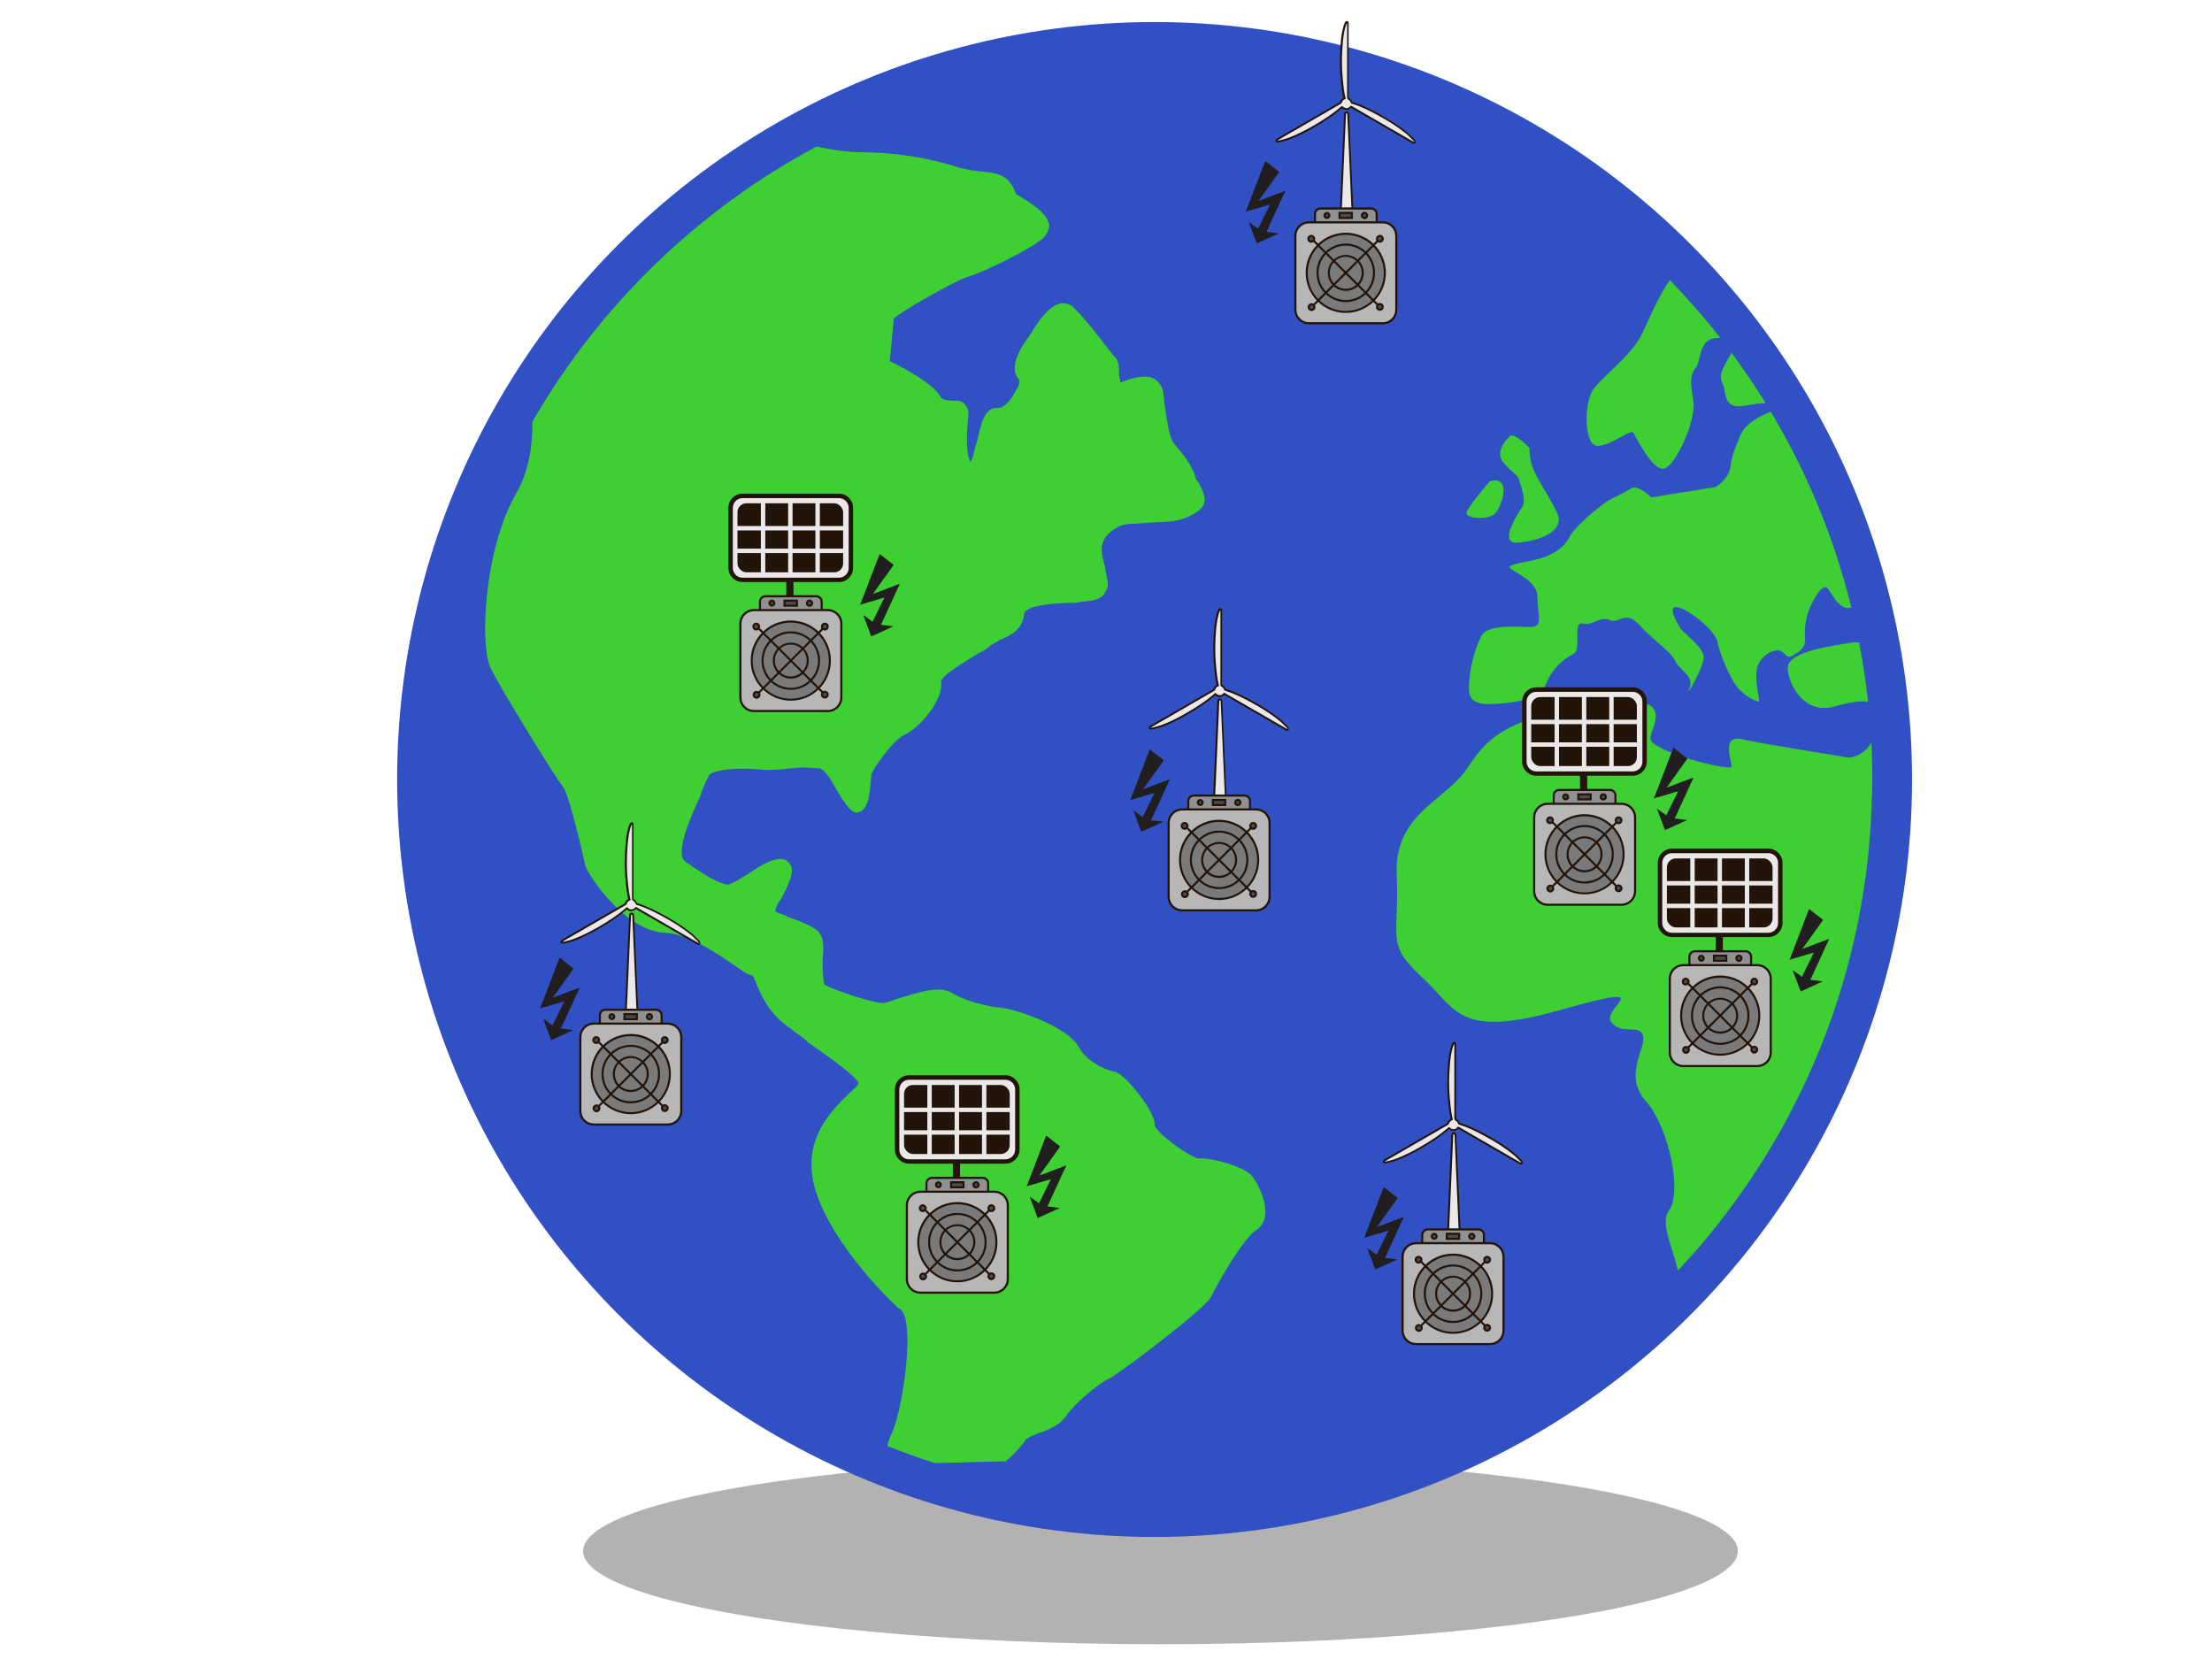 <?xml version="1.0" encoding="UTF-8"?>
<svg id="Layer_1" data-name="Layer 1" xmlns="http://www.w3.org/2000/svg" width="300" height="225" viewBox="0 0 300 225">
  <defs>
    <style>
      .cls-1 {
        fill: #b7b7b7;
      }

      .cls-2 {
        fill: #4c4c4c;
      }

      .cls-3 {
        fill: #23140a;
      }

      .cls-4 {
        isolation: isolate;
        opacity: .35;
      }

      .cls-5 {
        fill: #232323;
      }

      .cls-6 {
        fill: none;
      }

      .cls-7 {
        fill: #3ed033;
      }

      .cls-8 {
        fill: #201e1f;
      }

      .cls-9 {
        fill: #7a7a7a;
      }

      .cls-10 {
        fill: #eae8e8;
      }

      .cls-11 {
        fill: #3050c4;
      }

      .cls-12 {
        fill: #919191;
      }
    </style>
  </defs>
  <g class="cls-4">
    <ellipse class="cls-5" cx="157.39" cy="210.36" rx="78.31" ry="12.64"/>
  </g>
  <g>
    <circle class="cls-11" cx="156.59" cy="105.72" r="102.73"/>
    <path class="cls-6" d="m256.12,88.6c1.58.64,2.76-.59,4.47-2.11,1.72-1.52-3.64-3.39-6.34-4.37-2.24-.81-2.49,0-3.16.26.39,1.57.74,3.16,1.04,4.76,1.43.15,2.75.97,3.98,1.47Z"/>
    <path class="cls-6" d="m254.25,95.83c-.16-.31-.44-.53-.9-.64.2,1.82.35,3.66.44,5.51,1.02-1.85.74-4.33.46-4.87Z"/>
    <g>
      <path class="cls-11" d="m121.83,177.35c-2.82-2.54-11.17-11.44-11.73-18.57-.43-5.19,2.93-8.38,4.96-10.42.66-.57,1.33-1.15,1.36-1.46.06-.64-3.95-3.62-6.83-5.53-.55-.7-1.43-1.11-2.28-1.84-2.88-1.9-3.89-4.26-4.65-5.94-.24-.67-.49-1.34-.79-1.37-.6-.06-1.46-.79-2.61-1.56-2.31-1.52-6.04-4.16-9.4-4.19-5.46-.56-10.25-8.13-10.47-9.12-.21-.98-2.17-9.55-2.99-10.6-1.09-1.4-8.54-13.42-9.82-16.12-1.55-3.05-.93-16.17,3.45-23.75,1.75-3.03,2.22-6.62,2.19-9.71-8.24,14.29-12.96,30.87-12.96,48.55,0,40.93,25.27,75.96,61.07,90.34.16-.56.33-1.07.49-1.46,1.45-2.42,3.67-16.33,1-17.25Z"/>
      <path class="cls-11" d="m226.39,164.09c1.77-2.36,0-11.2-3.14-14.74-3.15-3.54,0-7.08-.4-8.85-.39-1.77-2.95,0-4.32-1.93-1.38-1.93,7.08-5.54-6.88-1.62-13.96,3.93-13.96,0-18.87-4.52-4.91-4.52-2.95-5.31-3.34-13.76-.39-8.45,6.68-10.02,9.63-14.61,2.95-4.58,6.09-6.82,17.49-8.59,11.4-1.77,7.28,2.94,7.28,4.68s11.01,4.55,11.01,3.77-1.38-4.13,1.18-3.73c1.38.39,14.74,2.55,14.74,2.55,1.54-.22,2.48-1.05,3.03-2.06-.09-1.85-.25-3.69-.44-5.51-.8-.19-2.18-.04-4.61.64-3.83,1.08-6.09-2.65-6.29-5.11-.2-2.46,6.53-3.14,8.45-3.54.42-.09.83-.09,1.23-.04-.31-1.6-.66-3.18-1.04-4.76-.14.06-.29.09-.48.08-1.13-.05-1.92-1.42-2.65-2.55-.73-1.13-2.06,1.58-2.46,2.41-.4.83-.84,2.65-.68,4.13.15,1.47-.88,1.97-1.67,2.46-.79.49-.89-.2-1.57-.59s-2.36.25-3.09,1.77c-.74,1.52.24,5.01.1,5.06-.14.05-1.77-.49-2.95-1.96-1.18-1.47-2.56-5.11-2.7-6.19-.15-1.08-3.09-3.88-5.11-4.57-2.02-.69-.25,2.26.1,2.8.34.54,3,2.46,3.15,3.78.15,1.32-2.61,5.99-1.92,4.32.69-1.67-1.38-2.46-1.97-3.73-.59-1.28-2.85-2.66-4.81-4.82-1.97-2.16-2.75-.1-4.03-.69-1.28-.59-2.36.79-3.54.49-1.18-.3-.79,1.38-.88,2.95-.1,1.58-.68.79-2.56,2.65-1.87,1.87-1.57,3.24-2.65,3.92-1.08.68-3.24,1.28-6.49,1.39-3.24.1-3.05-1.47-2.95-3.15.1-1.67.59-3.93,1.58-5.99.98-2.07,6.19-1.08,7.27-1.38,1.08-.3.39-1.97.39-3.98s-2.46-3.05-3.49-3.73c-1.03-.69,1.03-.79,3.39-1.38,2.36-.59,3.83-1.77,4.42-3,.59-1.23,3.44-3.69,4.77-4.62,1.33-.94,2.56-1.28,3.54-1.97.99-.69,2.82,1.18,2.82,1.18l8.7-1.4s1.7-.96,1.99-2.58c.29-1.62.29-1.84,1.4-4.49.66-1.6,2.64-2.58,4.1-3.19-.23-.38-.46-.76-.69-1.13-.77.04-1.7.14-2.75.34-3.09.59-2.51-1.69-3.09-3.02-.53-1.19-.1-1.8,1.22-4.15-.51-.69-1.03-1.37-1.56-2.05-.2.04-.41.07-.62.08-2.29.15-1.99,3.17-2.65,3.98-.66.81-.88,1.55-.37,4.35.52,2.8-2.43,9.07-3.98,9.36-1.55.3-3.76-4.27-4.13-4.86-.37-.59-3.02,1.77-4.86,1.77s-1.84-5.68-.66-7.52c1.18-1.84,5.28-4.65,6.76-7.79,1.17-2.5,1.99-4.64,3.7-7.18-17.69-18.24-42.45-29.58-69.87-29.58-16.57,0-32.17,4.14-45.83,11.45,2.15.48,4.62.81,6.46.79,3.36.03,7.61.47,12.37,1.92,1.49.48,2.7.6,3.61.69,2.12.22,3.64.38,4.61,3.05,1.15.76,4.37,2.38,4.49,4.32-.06.64-.45,1.56-1.42,2.11-1,.86-7.12,4.09-9.63,4.79-1.58.48-9.33,4.82-10.02,5.72-.03.32-.3,3.18-.54,5.73,1.76.83,6.13,3.21,6.89,4.89.27.35.58.38,1.49.47.61.06,1.24-.19,1.79.51.27.35.55.7.49,1.34l-.06.64c-.39,4.14.1,5.48.37,5.83.36-.6.48-1.88.87-2.8.54-2.51,1.05-4.71,2.87-4.53.6.06,1.61-.8,2.36-2.33.69-.89.45-1.56.45-1.56-1.12-1.08-.61-3.28,1.48-5.96.03-.32.33-.29.36-.6,1.09-1.82,2.48-3.6,4.03-3.76.6.06,1.21.12,1.76.82,1.13,1.08,2.49,2.83,3.58,4.23.82,1.05,1.37,1.75,1.64,2.1.58.38.79,1.37.7,2.32-.03.32.21.99.18,1.31,1.27-.51,3.49-1.25,4.64-.49.58.38.85.73,1.1,1.4.24.67.15,1.62.37,2.61.18,1.31.55,3.91,1.1,4.61.82,1.05,2.22,2.48,2.95,4.48-.03.32.24.67.52,1.02.52,1.02,1.03,2.03.64,2.96-.36.6-1.03,1.18-2.3,1.69-1.91.77-3.73.58-5.27.74-1.55.16-3.06,0-4.03.55-1.94,1.09-2.66,2.3-1.96,4.62-.03.32.24.67.21.99.18,1.3.7,2.32,0,3.22-.39.92-1.33,1.15-2.88,1.31-.3-.03-.94.22-1.55.16-2.45.07-6.45.3-6.57,1.57-.21,2.23-2.12,3-3.39,3.51-.33.29-.97.54-1.3.83-.34.29-.67.57-1.3.83-1.3.83-5.18,3-5.27,3.96.4,2.29-2.72,6.15-4.96,7.2-1.61.8-4.09,4.4-4.48,5.32-.03.32-.06.64-.12,1.27-.15,1.59-.36,3.82-1.9,3.98-.91-.09-1.7-1.46-2.76-3.17-.52-1.02-1.58-2.74-2.19-2.8-.91-.09-2.43-.25-3.67-.06-1.55.16-3.09.32-4.3.2-3.94-.41-7.06.23-7.12.87-.36.6-.75,1.53-1.18,2.77-1.15,2.46-3.47,7.68-2.05,8.79,2.58,1.87,4.61,3.05,5.83,3.17.3.03,1.61-.8,2.57-1.34,1.97-1.4,3.91-2.49,5.09-2.05.3.03.58.38.85.73.51,1.02-.24,2.55-1.36,4.68-.33.29-.72,1.21-.75,1.53.27.35,1.18.45,1.76.83,2.67.92,4.13,1.71,4.37,2.38.27.35.49,1.33.34,2.93-.09.95-.03,3.54.25,3.88,1.46.79,7.1,2.66,8.03,2.44.3.03.94-.22,1.58-.48,3.15-.96,6-1.95,7.73-.81,2.03,1.17,4.73,1.77,6.55,1.96,2.12.22,8.95,2.53,10.53,5.26,1.31,2.39,4.28,3.34,4.89,3.4,1.21.13,5.62,5.4,5.44,7.31.21.98,4.79,4.35,6.01,4.48.94-.23,6.64,1.01,7.4,2.69l.27.35c.79,1.37,2.58,5.09-.02,6.75-1.3.83-4.17,5.35-6.05,9.02-.75,1.53-12.29,10.3-13.89,11.1-1.27.51-4.6,3.38-5.66,4.88-.72,1.21-2.33,2.01-3.91,2.49-.63.26-1.27.51-1.61.8-.36.6-1.39,1.79-2.72,2.93l-9.63.25c9.4,3.02,19.41,4.66,29.81,4.66,28,0,53.23-11.82,70.98-30.75-.84-3.47-2.46-6.54-1.2-8.22Zm-21.51-105.02c.88-.15,2.55,1.7,2.55,1.7,0,0-.04,1.33.47,2.73.52,1.4,1.99,3.47,3.24,5.97,1.25,2.51-2.14,3.83-5.16,4.13-3.02.29,0-4.06.52-4.94.52-.88-.3-2.95-.52-3.68-.22-.74-2.21-1.77-2.51-3.09-.3-1.33,1.4-2.8,1.4-2.8Zm-2.8,6.19c3.02-.81,1.62,3.39.74,4.35-.88.96-3.91.74-3.91,0s3.17-4.35,3.17-4.35Z"/>
    </g>
    <g>
      <path class="cls-7" d="m139.14,195.21c.33-.29.97-.54,1.61-.8,1.58-.48,3.18-1.28,3.91-2.49,1.06-1.5,4.39-4.37,5.66-4.88,1.61-.8,13.14-9.57,13.89-11.1,1.87-3.67,4.75-8.19,6.05-9.02,2.6-1.66.81-5.38.02-6.75l-.27-.35c-.76-1.69-6.46-2.92-7.4-2.69-1.21-.12-5.8-3.49-6.01-4.48.18-1.91-4.22-7.19-5.44-7.31-.61-.06-3.58-1.01-4.89-3.4-1.58-2.74-8.4-5.05-10.53-5.26-1.82-.19-4.52-.79-6.55-1.96-1.73-1.14-4.58-.15-7.73.81-.63.26-1.27.51-1.58.48-.94.22-6.58-1.65-8.03-2.44-.27-.35-.34-2.93-.25-3.89.15-1.59-.06-2.58-.34-2.93-.24-.67-1.7-1.46-4.37-2.38-.58-.38-1.49-.48-1.76-.83.03-.32.42-1.24.75-1.53,1.12-2.13,1.87-3.66,1.36-4.68-.27-.35-.55-.7-.85-.73-1.18-.45-3.12.64-5.09,2.04-.97.55-2.27,1.37-2.57,1.34-1.21-.12-3.24-1.3-5.83-3.17-1.43-1.11.9-6.34,2.05-8.79.42-1.24.81-2.16,1.18-2.77.06-.64,3.18-1.28,7.12-.87,1.21.13,2.76-.04,4.3-.2,1.24-.19,2.76-.03,3.67.06.61.06,1.67,1.78,2.19,2.8,1.06,1.72,1.85,3.08,2.76,3.18,1.55-.16,1.75-2.39,1.9-3.98.06-.63.09-.95.12-1.27.39-.92,2.87-4.53,4.48-5.32,2.24-1.05,5.36-4.91,4.96-7.2.09-.96,3.97-3.12,5.27-3.96.64-.26.97-.54,1.3-.83.33-.29.97-.55,1.3-.83,1.27-.51,3.18-1.28,3.39-3.51.12-1.27,4.12-1.51,6.57-1.57.61.06,1.24-.19,1.55-.16,1.55-.16,2.49-.39,2.88-1.31.7-.89.18-1.91,0-3.21.03-.32-.24-.67-.21-.99-.7-2.32.03-3.53,1.96-4.62.97-.54,2.49-.39,4.03-.55,1.55-.16,3.37.03,5.27-.74,1.27-.51,1.94-1.09,2.3-1.69.39-.93-.12-1.94-.64-2.96-.27-.35-.55-.7-.52-1.02-.73-2-2.13-3.43-2.95-4.48-.55-.7-.92-3.31-1.1-4.61-.21-.99-.13-1.94-.37-2.61-.25-.67-.52-1.02-1.09-1.4-1.15-.76-3.36-.02-4.64.49.03-.32-.21-.98-.18-1.3.09-.95-.13-1.94-.7-2.32-.27-.35-.82-1.05-1.64-2.1-1.09-1.4-2.46-3.15-3.58-4.23-.55-.7-1.15-.76-1.76-.82-1.55.16-2.94,1.95-4.03,3.76-.03.32-.33.29-.36.6-2.09,2.68-2.6,4.87-1.48,5.96,0,0,.24.67-.45,1.56-.75,1.53-1.75,2.39-2.36,2.33-1.82-.19-2.33,2.01-2.87,4.53-.39.93-.51,2.2-.87,2.8-.27-.35-.76-1.69-.37-5.83l.06-.64c.06-.64-.21-.99-.49-1.34-.55-.7-1.18-.45-1.79-.51-.91-.09-1.21-.13-1.49-.47-.76-1.69-5.13-4.07-6.89-4.89.24-2.55.51-5.41.54-5.73.7-.89,8.45-5.24,10.02-5.71,2.51-.7,8.63-3.93,9.63-4.79.97-.55,1.36-1.47,1.42-2.11-.12-1.94-3.34-3.56-4.49-4.32-.97-2.67-2.49-2.83-4.61-3.05-.91-.09-2.12-.22-3.61-.69-4.76-1.46-9.01-1.89-12.37-1.92-1.83.02-4.31-.31-6.46-.79-16.07,8.59-29.45,21.56-38.54,37.32.03,3.09-.44,6.68-2.19,9.71-4.38,7.58-5,20.7-3.45,23.75,1.28,2.7,8.72,14.72,9.82,16.12.82,1.05,2.78,9.61,2.99,10.6.21.98,5.01,8.56,10.47,9.12,3.36.03,7.1,2.66,9.4,4.19,1.15.76,2,1.49,2.61,1.56.3.03.55.7.79,1.37.76,1.69,1.76,4.04,4.65,5.94.85.73,1.73,1.14,2.28,1.84,2.88,1.91,6.89,4.89,6.83,5.53-.03.32-.7.89-1.36,1.47-2.03,2.04-5.39,5.23-4.96,10.42.56,7.13,8.91,16.02,11.73,18.57,2.67.92.45,14.84-1,17.26-.16.39-.33.9-.49,1.46,2.11.85,4.26,1.63,6.45,2.33l9.63-.25c1.33-1.14,2.36-2.33,2.72-2.93Z"/>
      <path class="cls-7" d="m205.98,64.97c.22.74,1.03,2.8.52,3.68-.52.88-3.54,5.23-.52,4.94,3.02-.3,6.42-1.62,5.16-4.13-1.25-2.5-2.72-4.57-3.24-5.97-.52-1.4-.47-2.73-.47-2.73,0,0-1.66-1.84-2.55-1.7,0,0-1.7,1.48-1.4,2.8.29,1.33,2.29,2.36,2.5,3.1Z"/>
      <path class="cls-7" d="m202.81,69.61c.88-.96,2.29-5.16-.74-4.35,0,0-3.17,3.61-3.17,4.35s3.02.96,3.91,0Z"/>
      <path class="cls-7" d="m233.62,51.99c.59,1.33,0,3.61,3.09,3.02,1.05-.2,1.98-.3,2.75-.34-1.45-2.35-2.99-4.63-4.63-6.83-1.32,2.35-1.75,2.96-1.22,4.15Z"/>
      <path class="cls-7" d="m236.05,58.99c-1.11,2.66-1.11,2.88-1.4,4.49-.3,1.62-1.99,2.58-1.99,2.58l-8.7,1.4s-1.84-1.87-2.82-1.18c-.98.69-2.21,1.03-3.54,1.97-1.33.93-4.18,3.39-4.77,4.62-.59,1.23-2.06,2.41-4.42,3-2.36.59-4.42.69-3.39,1.38,1.03.69,3.49,1.72,3.49,3.74s.69,3.68-.39,3.98c-1.08.3-6.29-.68-7.27,1.38-.98,2.07-1.47,4.32-1.58,6-.1,1.67-.29,3.24,2.95,3.14,3.24-.1,5.41-.7,6.49-1.38,1.08-.68.79-2.06,2.65-3.93,1.87-1.87,2.46-1.08,2.55-2.65.1-1.57-.29-3.24.88-2.95,1.18.3,2.26-1.08,3.54-.49,1.28.59,2.07-1.47,4.03.69,1.96,2.16,4.22,3.54,4.81,4.82.59,1.28,2.65,2.06,1.97,3.73-.69,1.67,2.06-3,1.92-4.32-.15-1.33-2.81-3.24-3.15-3.78-.35-.54-2.11-3.49-.1-2.8,2.01.69,4.96,3.49,5.11,4.57.15,1.08,1.52,4.72,2.7,6.19,1.18,1.47,2.81,2.02,2.95,1.96.15-.05-.83-3.54-.1-5.06.74-1.52,2.41-2.16,3.1-1.77.68.39.78,1.08,1.57.59.79-.49,1.82-.98,1.67-2.46-.15-1.47.29-3.29.69-4.13.39-.84,1.72-3.54,2.46-2.41.74,1.13,1.52,2.5,2.65,2.56.19,0,.35-.03.48-.08-2.33-9.48-6.06-18.42-10.94-26.57-1.46.61-3.43,1.59-4.1,3.19Z"/>
      <path class="cls-7" d="m216,52.95c-1.18,1.84-1.18,7.52.66,7.52s4.5-2.36,4.87-1.77c.37.59,2.58,5.16,4.13,4.86,1.55-.3,4.49-6.56,3.98-9.36-.51-2.8-.3-3.54.37-4.35.66-.81.37-3.83,2.65-3.98.21-.01.42-.04.62-.08-2.13-2.73-4.41-5.33-6.82-7.81-1.71,2.55-2.53,4.68-3.7,7.18-1.48,3.14-5.58,5.95-6.76,7.79Z"/>
      <path class="cls-7" d="m250.9,87.18c-1.92.39-8.65,1.08-8.45,3.54.19,2.46,2.46,6.19,6.29,5.11,2.43-.68,3.81-.83,4.61-.64-.29-2.72-.7-5.4-1.21-8.05-.4-.04-.81-.04-1.23.04Z"/>
      <path class="cls-7" d="m253.9,107.69c.01-.65.03-1.31.03-1.96,0-1.69-.04-3.36-.13-5.03-.56,1.01-1.49,1.84-3.03,2.06,0,0-13.37-2.16-14.74-2.55-2.55-.39-1.18,2.95-1.18,3.73s-11.01-2.03-11.01-3.77,4.13-6.45-7.28-4.68c-11.4,1.77-14.54,4.01-17.49,8.59-2.95,4.58-10.02,6.16-9.64,14.61.4,8.45-1.57,9.24,3.34,13.76,4.91,4.52,4.91,8.45,18.87,4.52,13.96-3.93,5.5-.31,6.88,1.62,1.37,1.93,3.93.16,4.32,1.93.4,1.77-2.75,5.31.4,8.85,3.14,3.54,4.91,12.38,3.14,14.74-1.26,1.68.36,4.74,1.19,8.21,15.47-16.49,25.25-38.36,26.25-62.5l.07-2.11Z"/>
    </g>
  </g>
  <g>
    <g>
      <g>
        <path class="cls-10" d="m177.3,33c1.42-.16,2.84-.23,4.27-.27.02,0,.04,0,.07,0,0-.11.02-.22.03-.33.05-1.22.1-2.44.16-3.66.07-1.65.15-3.3.22-4.95.04-1,.09-2.01.13-3.01.07-1.67.15-3.35.22-5.02,0-.1,0-.2.01-.29,0-.14.08-.22.2-.23.13,0,.22.07.23.21.01.2.02.39.02.59.06,1.44.12,2.89.19,4.33.1,2.27.2,4.54.3,6.82.08,1.74.15,3.48.23,5.22,0,.11.01.21.02.33.31.01.6.02.9.03,1.72.06-8.19.35-7.21.24Z"/>
        <path class="cls-3" d="m177.68,33.16c-.56,0-.56-.04-.57-.13,0-.13.12-.14.18-.15h0c1.25-.14,2.59-.23,4.24-.27,0-.07.01-.15.02-.22l.16-3.66c.04-.88.08-1.76.12-2.64l.46-10.46c0-.06,0-.12,0-.18.01-.2.14-.33.32-.34.21,0,.35.12.36.33,0,.13.01.26.02.4l.05,1.3.67,15.26c0,.07,0,.14.01.21h0s.79.04.79.04c.21,0,.32.01.32.14q0,.15-1.69.22c-1.05.04-2.53.09-3.78.12-.84.02-1.36.03-1.69.03Zm4.95-17.8s0,0,0,0c-.02,0-.08,0-.09.11,0,.06,0,.11,0,.17l-.08,1.74-.38,8.72c-.04.88-.08,1.76-.12,2.64l-.16,3.66c0,.08-.01.16-.02.24v.17c.62-.02,1.22-.04,1.71-.06v-.12c-.01-.07-.02-.14-.02-.21l-.73-16.56c0-.13,0-.26-.02-.39,0-.07-.04-.1-.09-.1Z"/>
      </g>
      <g>
        <path class="cls-10" d="m182.36,13.35c-.07-.34-.16-.67-.2-1.01-.09-.73-.18-1.46-.23-2.19-.09-1.3-.07-2.61.02-3.91.06-.88.15-1.77.4-2.63.05-.17.12-.34.19-.51.03-.06.11-.12.17-.12.11,0,.11.1.11.19,0,1.08,0,2.17,0,3.25,0,2.25,0,4.5,0,6.75,0,.12.02.19.14.25.16.08.26.23.32.4.01.04.05.1.09.11,1.17.36,2.27.89,3.34,1.47,1.43.77,2.82,1.61,4.08,2.64.34.28.64.6.95.91.05.05.1.11.12.18.02.06.03.16,0,.19-.03.03-.14.04-.19,0-.31-.17-.61-.35-.92-.52-2.47-1.43-4.95-2.86-7.42-4.29-.05-.03-.09-.05-.14-.08-.33.39-.82.44-1.22.04-.08.07-.16.14-.24.21-1.1.94-2.31,1.72-3.56,2.44-1.1.64-2.23,1.22-3.43,1.66-.41.15-.83.24-1.25.36-.06.02-.14.03-.2.01-.06-.01-.15-.05-.16-.09,0-.05.04-.14.08-.17.3-.18.6-.35.9-.53,2.53-1.46,5.07-2.92,7.6-4.39.08-.05.14-.1.17-.2.07-.24.25-.38.47-.47Z"/>
        <path class="cls-3" d="m191.78,19.5c-.06,0-.12-.01-.16-.03-.23-.13-.46-.26-.7-.4l-7.65-4.42s-.03-.02-.05-.03c-.18.18-.39.28-.61.29-.21,0-.44-.07-.63-.23l-.16.14c-.96.82-2.06,1.57-3.58,2.45-.91.52-2.12,1.19-3.45,1.67-.3.11-.61.19-.92.27-.12.03-.23.06-.35.09-.07.02-.17.04-.26.02,0,0-.24-.05-.26-.2-.01-.1.05-.24.14-.3.22-.14.45-.27.68-.4l.22-.13c2.53-1.46,5.07-2.92,7.6-4.39.07-.04.1-.07.11-.13.07-.22.21-.39.44-.5-.02-.07-.03-.15-.05-.22-.05-.23-.1-.47-.13-.7-.09-.75-.18-1.48-.23-2.2-.08-1.25-.08-2.54.02-3.93.06-.81.14-1.74.4-2.65.05-.17.12-.35.2-.53.04-.09.17-.19.28-.19h0c.23,0,.23.24.23.31v4.48c0,1.84,0,3.68,0,5.52,0,.1.01.11.07.14.18.09.3.25.38.47,0,.01.02.03.02.04,1.24.37,2.39.96,3.35,1.47,1.68.9,2.98,1.75,4.1,2.66.25.21.48.44.71.66.09.09.17.17.26.26.05.05.12.13.15.23,0,.02.07.21-.03.32-.04.05-.12.07-.19.07Zm-8.6-5.19l.13.07s.07.03.1.05l7.65,4.42c.23.13.46.27.69.39,0,0,.02,0,.03,0,0-.02,0-.04-.01-.05-.01-.04-.05-.09-.09-.13-.09-.09-.17-.17-.26-.26-.22-.22-.44-.45-.69-.65-1.1-.9-2.39-1.74-4.06-2.63-.95-.51-2.09-1.09-3.32-1.46-.09-.03-.15-.11-.18-.19-.06-.17-.14-.27-.26-.33-.18-.09-.21-.23-.21-.36,0-1.84,0-3.68,0-5.52V3.18s0-.04,0-.06c-.02.01-.04.03-.04.04-.08.16-.14.33-.19.48-.25.88-.34,1.81-.39,2.6-.1,1.38-.11,2.65-.02,3.89.05.72.13,1.41.23,2.18.03.23.08.45.13.68.02.11.05.21.07.32l.02.1-.1.04c-.21.08-.34.21-.39.39-.04.15-.14.22-.23.27-2.53,1.46-5.07,2.92-7.6,4.39l-.22.13c-.23.13-.45.26-.68.4,0,0,0,.01-.01.02.01,0,.03.01.05.01.04,0,.09,0,.15-.01.12-.03.23-.06.35-.09.3-.08.6-.16.89-.26,1.31-.48,2.51-1.14,3.41-1.65,1.51-.87,2.6-1.61,3.55-2.42l.33-.28.08.08c.17.16.35.24.54.24.18,0,.35-.1.5-.27l.07-.08Z"/>
      </g>
    </g>
    <g>
      <g>
        <path class="cls-12" d="m185.26,31.17h-5.47c-.8,0-1.45.25-1.45-1.45s0,0,0,0c0-.8-.02-1.45,1.45-1.45h5.47c1.59,0,1.45.65,1.45,1.45,0,0,0-1.68,0,0s-.65,1.45-1.45,1.45Z"/>
        <path class="cls-3" d="m185.96,31.31h-6.87c-.49,0-.89-.4-.89-.89v-1.4c0-.49.4-.89.89-.89h6.87c.49,0,.89.4.89.89v1.4c0,.49-.4.89-.89.89Zm-6.87-2.89c-.33,0-.61.27-.61.61v1.4c0,.34.27.61.61.61h6.87c.33,0,.61-.27.61-.61v-1.4c0-.33-.27-.61-.61-.61h-6.87Z"/>
      </g>
      <g>
        <rect class="cls-1" x="175.68" y="30.16" width="13.69" height="13.69" rx="1.78" ry="1.78"/>
        <path class="cls-3" d="m187.54,43.99h-10.02c-1.09,0-1.98-.89-1.98-1.98v-10.02c0-1.09.89-1.98,1.98-1.98h10.02c1.09,0,1.98.89,1.98,1.98v10.02c0,1.09-.89,1.98-1.98,1.98Zm-10.02-13.69c-.93,0-1.69.76-1.69,1.69v10.02c0,.93.76,1.69,1.69,1.69h10.02c.93,0,1.69-.76,1.69-1.69v-10.02c0-.93-.76-1.69-1.69-1.69h-10.02Z"/>
      </g>
      <g>
        <g>
          <circle class="cls-9" cx="182.52" cy="37" r="5.3"/>
          <path class="cls-3" d="m182.52,42.44c-3,0-5.44-2.44-5.44-5.44s2.44-5.44,5.44-5.44,5.44,2.44,5.44,5.44-2.44,5.44-5.44,5.44Zm0-10.59c-2.84,0-5.16,2.31-5.16,5.16s2.31,5.16,5.16,5.16,5.16-2.31,5.16-5.16-2.31-5.16-5.16-5.16Z"/>
        </g>
        <g>
          <circle class="cls-9" cx="182.52" cy="37" r="3.83"/>
          <path class="cls-3" d="m182.52,40.97c-2.19,0-3.97-1.78-3.97-3.97s1.78-3.97,3.97-3.97,3.97,1.78,3.97,3.97-1.78,3.97-3.97,3.97Zm0-7.66c-2.03,0-3.69,1.65-3.69,3.69s1.65,3.69,3.69,3.69,3.69-1.65,3.69-3.69-1.65-3.69-3.69-3.69Z"/>
        </g>
        <g>
          <circle class="cls-9" cx="182.52" cy="37" r="2.3"/>
          <path class="cls-3" d="m182.52,39.45c-1.35,0-2.44-1.1-2.44-2.44s1.1-2.44,2.44-2.44,2.44,1.1,2.44,2.44-1.1,2.44-2.44,2.44Zm0-4.61c-1.19,0-2.16.97-2.16,2.16s.97,2.16,2.16,2.16,2.16-.97,2.16-2.16-.97-2.16-2.16-2.16Z"/>
        </g>
        <g>
          <line class="cls-1" x1="178.22" y1="32.7" x2="186.83" y2="41.31"/>
          <rect class="cls-3" x="182.38" y="30.91" width=".28" height="12.18" transform="translate(27.29 139.9) rotate(-45)"/>
        </g>
        <g>
          <line class="cls-1" x1="186.83" y1="32.7" x2="178.22" y2="41.31"/>
          <rect class="cls-3" x="176.43" y="36.86" width="12.18" height=".28" transform="translate(27.3 139.9) rotate(-45)"/>
        </g>
        <g>
          <circle class="cls-2" cx="187.14" cy="32.39" r=".39"/>
          <path class="cls-3" d="m187.14,32.92c-.29,0-.53-.24-.53-.53s.24-.53.53-.53.53.24.53.53-.24.53-.53.53Zm0-.79c-.14,0-.25.11-.25.25s.11.25.25.25.25-.11.25-.25-.11-.25-.25-.25Z"/>
        </g>
        <g>
          <circle class="cls-2" cx="177.84" cy="32.39" r=".39"/>
          <path class="cls-3" d="m177.84,32.92c-.29,0-.53-.24-.53-.53s.24-.53.53-.53.53.24.53.53-.24.53-.53.53Zm0-.79c-.14,0-.25.11-.25.25s.11.25.25.25.25-.11.25-.25-.11-.25-.25-.25Z"/>
        </g>
        <g>
          <circle class="cls-2" cx="177.88" cy="41.64" r=".39"/>
          <path class="cls-3" d="m177.88,42.18c-.29,0-.53-.24-.53-.53s.24-.53.53-.53.53.24.53.53-.24.53-.53.53Zm0-.79c-.14,0-.25.11-.25.25s.11.25.25.25.25-.11.25-.25-.11-.25-.25-.25Z"/>
        </g>
        <g>
          <circle class="cls-2" cx="187.14" cy="41.62" r=".39"/>
          <path class="cls-3" d="m187.14,42.15c-.29,0-.53-.24-.53-.53s.24-.53.53-.53.53.24.53.53-.24.53-.53.53Zm0-.79c-.14,0-.25.11-.25.25s.11.25.25.25.25-.11.25-.25-.11-.25-.25-.25Z"/>
        </g>
      </g>
      <g>
        <g>
          <rect class="cls-2" x="181.67" y="28.88" width="1.68" height=".69"/>
          <path class="cls-3" d="m183.49,29.7h-1.96v-.97h1.96v.97Zm-1.68-.28h1.4v-.4h-1.4v.4Z"/>
        </g>
        <g>
          <circle class="cls-2" cx="179.96" cy="29.22" r=".33"/>
          <path class="cls-3" d="m179.96,29.69c-.26,0-.47-.21-.47-.47s.21-.47.47-.47.47.21.47.47-.21.47-.47.47Zm0-.65c-.1,0-.18.08-.18.18s.08.18.18.18.18-.08.18-.18-.08-.18-.18-.18Z"/>
        </g>
        <g>
          <circle class="cls-2" cx="185.06" cy="29.22" r=".35"/>
          <path class="cls-3" d="m185.06,29.71c-.27,0-.49-.22-.49-.49s.22-.49.49-.49.49.22.49.49-.22.49-.49.49Zm0-.7c-.12,0-.21.09-.21.21s.09.21.21.21.21-.09.21-.21-.09-.21-.21-.21Z"/>
        </g>
      </g>
    </g>
  </g>
  <g>
    <g>
      <g>
        <path class="cls-10" d="m160.12,112.62c1.42-.16,2.84-.23,4.27-.27.02,0,.04,0,.07,0,0-.11.02-.22.03-.33.05-1.22.1-2.44.16-3.66.07-1.65.15-3.3.22-4.95.04-1,.09-2.01.13-3.01.07-1.67.15-3.35.22-5.02,0-.1,0-.2.01-.29,0-.14.08-.22.2-.23.13,0,.22.07.23.21.01.2.02.39.02.59.06,1.44.12,2.89.19,4.33.1,2.27.2,4.54.3,6.82.08,1.74.15,3.48.23,5.22,0,.11.01.21.02.33.31.01.6.02.9.03,1.72.06-8.19.35-7.21.24Z"/>
        <path class="cls-3" d="m160.49,112.78c-.56,0-.56-.04-.57-.13,0-.13.12-.14.18-.15h0c1.24-.14,2.59-.23,4.24-.27,0-.07.01-.15.02-.22l.73-16.76c0-.06,0-.12,0-.18.01-.2.14-.33.32-.34.19,0,.35.12.36.33,0,.13.01.26.02.4l.05,1.25.67,15.31c0,.07,0,.14.01.22h0s.79.03.79.03c.21,0,.32.01.32.14q0,.15-1.7.22c-1.05.04-2.53.09-3.77.12-.84.02-1.36.03-1.69.03Zm4.96-17.8s-.09,0-.09.11c0,.06,0,.12,0,.17l-.08,1.82-.65,14.95c0,.08-.01.16-.02.23v.17c.62-.02,1.22-.04,1.71-.06v-.11c-.01-.08-.02-.15-.02-.22l-.73-16.56c0-.13,0-.26-.02-.39,0-.07-.04-.1-.09-.1Z"/>
      </g>
      <g>
        <path class="cls-10" d="m165.17,92.97c-.07-.34-.16-.67-.2-1.01-.09-.73-.18-1.46-.23-2.19-.09-1.3-.07-2.61.02-3.91.06-.88.15-1.77.4-2.63.05-.17.12-.34.19-.51.03-.06.11-.12.17-.12.11,0,.11.1.11.19,0,1.08,0,2.17,0,3.25,0,2.25,0,4.5,0,6.75,0,.12.02.19.14.25.16.08.26.23.32.4.01.04.05.1.09.11,1.17.36,2.27.89,3.34,1.47,1.43.77,2.82,1.61,4.08,2.64.34.28.64.6.95.91.05.05.1.11.12.18.02.06.03.16,0,.19-.03.03-.14.04-.19,0-.31-.17-.61-.35-.92-.52-2.47-1.43-4.95-2.86-7.42-4.29-.05-.03-.09-.05-.14-.08-.33.39-.82.44-1.22.04-.08.07-.16.14-.24.21-1.1.94-2.31,1.72-3.56,2.44-1.1.64-2.23,1.22-3.43,1.66-.41.15-.83.24-1.25.36-.06.02-.14.03-.2.01-.06-.01-.15-.05-.16-.09,0-.05.04-.14.08-.17.3-.18.6-.35.9-.53,2.53-1.46,5.07-2.92,7.6-4.39.08-.05.14-.1.17-.2.07-.24.25-.38.47-.47Z"/>
        <path class="cls-3" d="m174.59,99.12c-.06,0-.12-.01-.16-.03-.24-.13-.47-.26-.7-.4l-7.64-4.41s-.03-.02-.05-.03c-.18.18-.39.28-.61.29-.21.02-.44-.07-.64-.23-.05.05-.1.09-.16.14-.96.82-2.06,1.57-3.58,2.45-1.35.78-2.41,1.29-3.45,1.67-.3.11-.61.19-.92.27-.12.03-.23.06-.35.09-.07.02-.16.04-.26.02,0,0-.24-.05-.26-.2-.01-.1.05-.24.14-.3.23-.14.46-.28.7-.41l.21-.12c2.53-1.46,5.07-2.92,7.6-4.39.07-.04.1-.07.11-.13.07-.22.21-.39.44-.5-.02-.07-.03-.14-.05-.22-.05-.23-.1-.47-.13-.71-.09-.74-.18-1.47-.23-2.2-.08-1.25-.08-2.54.02-3.93.06-.81.14-1.74.4-2.65.05-.17.12-.35.2-.53.04-.09.17-.19.29-.19.23,0,.23.24.23.31v4c0,2,0,4,0,6,0,.1.01.11.07.14.18.09.31.25.38.47,0,.01.02.03.02.04,1.24.37,2.39.96,3.35,1.47,1.68.9,2.98,1.75,4.1,2.66.25.21.48.44.71.67.08.08.17.17.25.25.05.05.12.13.15.23,0,.02.07.22-.03.32-.04.05-.12.07-.19.07Zm-8.6-5.19l.13.07s.07.04.11.06l7.64,4.41c.23.13.46.27.7.4,0,0,.02,0,.03,0,0-.02,0-.04-.01-.05-.01-.04-.05-.09-.09-.13-.09-.08-.17-.17-.26-.26-.22-.22-.45-.45-.69-.65-1.1-.9-2.39-1.73-4.06-2.63-.95-.51-2.09-1.09-3.32-1.46-.1-.03-.16-.13-.18-.19-.06-.17-.14-.27-.26-.33-.18-.09-.21-.23-.21-.36,0-2,0-4,0-6v-4s0-.04,0-.06c-.02.01-.04.03-.04.04-.08.16-.14.33-.19.48-.25.88-.34,1.81-.39,2.6-.1,1.38-.11,2.65-.02,3.89.05.72.14,1.45.23,2.18.03.23.08.45.13.68.02.11.05.21.07.32l.02.1-.1.04c-.21.08-.34.21-.39.39-.04.15-.14.22-.23.27-2.53,1.46-5.07,2.92-7.6,4.39l-.21.12c-.23.13-.46.27-.69.41,0,0,0,.01-.01.02.01,0,.03.01.05.01.04,0,.09,0,.15-.01.12-.03.24-.06.35-.09.3-.08.6-.16.89-.26,1.03-.38,2.08-.89,3.41-1.66,1.51-.87,2.6-1.61,3.55-2.42.06-.05.11-.1.17-.15l.16-.14.08.08c.17.16.35.24.54.24.18,0,.35-.1.5-.27l.06-.08Z"/>
      </g>
    </g>
    <g>
      <g>
        <path class="cls-12" d="m168.08,110.79h-5.47c-.8,0-1.45.25-1.45-1.45s0,0,0,0c0-.8-.02-1.45,1.45-1.45h5.47c1.59,0,1.45.65,1.45,1.45,0,0,0-1.68,0,0s-.65,1.45-1.45,1.45Z"/>
        <path class="cls-3" d="m168.78,110.93h-6.87c-.49,0-.89-.4-.89-.89v-1.4c0-.49.4-.89.89-.89h6.87c.49,0,.89.4.89.89v1.4c0,.49-.4.89-.89.89Zm-6.87-2.89c-.33,0-.61.27-.61.61v1.4c0,.34.27.61.61.61h6.87c.33,0,.61-.27.61-.61v-1.4c0-.33-.27-.61-.61-.61h-6.87Z"/>
      </g>
      <g>
        <rect class="cls-1" x="158.49" y="109.78" width="13.69" height="13.69" rx="1.78" ry="1.78"/>
        <path class="cls-3" d="m170.35,123.61h-10.02c-1.09,0-1.98-.89-1.98-1.98v-10.02c0-1.09.89-1.98,1.98-1.98h10.02c1.09,0,1.98.89,1.98,1.98v10.02c0,1.09-.89,1.98-1.98,1.98Zm-10.02-13.69c-.93,0-1.69.76-1.69,1.69v10.02c0,.93.76,1.69,1.69,1.69h10.02c.93,0,1.69-.76,1.69-1.69v-10.02c0-.93-.76-1.69-1.69-1.69h-10.02Z"/>
      </g>
      <g>
        <g>
          <circle class="cls-9" cx="165.34" cy="116.62" r="5.3"/>
          <path class="cls-3" d="m165.34,122.06c-3,0-5.44-2.44-5.44-5.44s2.44-5.44,5.44-5.44,5.44,2.44,5.44,5.44-2.44,5.44-5.44,5.44Zm0-10.59c-2.84,0-5.16,2.31-5.16,5.16s2.31,5.16,5.16,5.16,5.16-2.31,5.16-5.16-2.31-5.16-5.16-5.16Z"/>
        </g>
        <g>
          <circle class="cls-9" cx="165.34" cy="116.62" r="3.83"/>
          <path class="cls-3" d="m165.34,120.59c-2.19,0-3.97-1.78-3.97-3.97s1.78-3.97,3.97-3.97,3.97,1.78,3.97,3.97-1.78,3.97-3.97,3.97Zm0-7.66c-2.03,0-3.69,1.65-3.69,3.69s1.65,3.69,3.69,3.69,3.69-1.65,3.69-3.69-1.65-3.69-3.69-3.69Z"/>
        </g>
        <g>
          <circle class="cls-9" cx="165.34" cy="116.62" r="2.3"/>
          <path class="cls-3" d="m165.34,119.07c-1.35,0-2.44-1.1-2.44-2.44s1.1-2.44,2.44-2.44,2.44,1.1,2.44,2.44-1.1,2.44-2.44,2.44Zm0-4.61c-1.19,0-2.16.97-2.16,2.16s.97,2.16,2.16,2.16,2.16-.97,2.16-2.16-.97-2.16-2.16-2.16Z"/>
        </g>
        <g>
          <line class="cls-1" x1="161.03" y1="112.31" x2="169.65" y2="120.93"/>
          <rect class="cls-3" x="165.2" y="110.53" width=".28" height="12.18" transform="translate(-34.04 151.07) rotate(-45)"/>
        </g>
        <g>
          <line class="cls-1" x1="169.65" y1="112.31" x2="161.03" y2="120.93"/>
          <rect class="cls-3" x="159.25" y="116.48" width="12.18" height=".28" transform="translate(-34.04 151.07) rotate(-45)"/>
        </g>
        <g>
          <circle class="cls-2" cx="169.96" cy="112.01" r=".39"/>
          <path class="cls-3" d="m169.96,112.54c-.29,0-.53-.24-.53-.53s.24-.53.53-.53.53.24.53.53-.24.53-.53.53Zm0-.79c-.14,0-.25.11-.25.25s.11.25.25.25.25-.11.25-.25-.11-.25-.25-.25Z"/>
        </g>
        <g>
          <circle class="cls-2" cx="160.66" cy="112.01" r=".39"/>
          <path class="cls-3" d="m160.66,112.54c-.29,0-.53-.24-.53-.53s.24-.53.53-.53.53.24.53.53-.24.53-.53.53Zm0-.79c-.14,0-.25.11-.25.25s.11.25.25.25.25-.11.25-.25-.11-.25-.25-.25Z"/>
        </g>
        <g>
          <circle class="cls-2" cx="160.7" cy="121.26" r=".39"/>
          <path class="cls-3" d="m160.7,121.8c-.29,0-.53-.24-.53-.53s.24-.53.53-.53.53.24.53.53-.24.53-.53.53Zm0-.79c-.14,0-.25.11-.25.25s.11.25.25.25.25-.11.25-.25-.11-.25-.25-.25Z"/>
        </g>
        <g>
          <circle class="cls-2" cx="169.96" cy="121.24" r=".39"/>
          <path class="cls-3" d="m169.96,121.77c-.29,0-.53-.24-.53-.53s.24-.53.53-.53.53.24.53.53-.24.53-.53.53Zm0-.79c-.14,0-.25.11-.25.25s.11.25.25.25.25-.11.25-.25-.11-.25-.25-.25Z"/>
        </g>
      </g>
      <g>
        <g>
          <rect class="cls-2" x="164.49" y="108.5" width="1.68" height=".69"/>
          <path class="cls-3" d="m166.31,109.32h-1.96v-.97h1.96v.97Zm-1.68-.28h1.4v-.4h-1.4v.4Z"/>
        </g>
        <g>
          <circle class="cls-2" cx="162.78" cy="108.84" r=".33"/>
          <path class="cls-3" d="m162.78,109.31c-.26,0-.47-.21-.47-.47s.21-.47.47-.47.47.21.47.47-.21.47-.47.47Zm0-.65c-.1,0-.18.08-.18.18s.08.18.18.18.18-.08.18-.18-.08-.18-.18-.18Z"/>
        </g>
        <g>
          <circle class="cls-2" cx="167.88" cy="108.84" r=".35"/>
          <path class="cls-3" d="m167.88,109.33c-.27,0-.49-.22-.49-.49s.22-.49.49-.49.49.22.49.49-.22.49-.49.49Zm0-.7c-.12,0-.21.09-.21.21s.09.21.21.21.21-.09.21-.21-.09-.21-.21-.21Z"/>
        </g>
      </g>
    </g>
  </g>
  <g>
    <g>
      <g>
        <path class="cls-10" d="m191.85,171.46c1.42-.16,2.84-.23,4.27-.27.02,0,.04,0,.07,0,0-.11.02-.22.03-.33.05-1.22.1-2.44.16-3.66.07-1.65.15-3.3.22-4.95.04-1,.09-2.01.13-3.01.07-1.67.15-3.35.22-5.02,0-.1,0-.2.01-.29,0-.14.08-.22.2-.23.13,0,.22.07.23.21.01.2.02.39.02.59.06,1.44.12,2.89.19,4.33.1,2.27.2,4.54.3,6.82.08,1.74.15,3.48.23,5.22,0,.11.01.21.02.33.31.01.6.02.9.03,1.72.06-8.19.35-7.21.24Z"/>
        <path class="cls-3" d="m192.22,171.61c-.56,0-.56-.04-.57-.13,0-.13.12-.14.18-.15h0c1.25-.14,2.59-.23,4.24-.27h0c0-.08.01-.15.02-.22l.06-1.41c.03-.75.06-1.5.1-2.25.04-.96.09-1.92.13-2.89l.45-10.21c0-.06,0-.12,0-.18.01-.2.14-.33.32-.34.19-.01.35.12.36.33,0,.13.01.25.02.38v.27c.07,1.42.13,2.85.2,4.27l.53,12.03c0,.07,0,.14.01.22l.79.03c.21,0,.32.01.32.14q0,.15-1.69.22c-1.05.04-2.53.09-3.78.12-.84.02-1.36.03-1.7.03Zm4.96-17.8s-.09,0-.09.11c0,.06,0,.12,0,.18l-.06,1.33-.39,8.89c-.04.96-.09,1.92-.13,2.88-.03.75-.06,1.5-.1,2.25l-.06,1.41c0,.08-.01.15-.02.23l-.02.17c.63-.02,1.23-.04,1.72-.06v-.09c-.01-.08-.02-.16-.02-.24l-.53-12.03c-.06-1.42-.12-2.85-.18-4.27v-.27c-.01-.12-.02-.25-.03-.37,0-.07-.04-.1-.09-.1Z"/>
      </g>
      <g>
        <path class="cls-10" d="m196.9,151.81c-.07-.34-.16-.67-.2-1.01-.09-.73-.18-1.46-.23-2.19-.09-1.3-.07-2.61.02-3.91.06-.88.15-1.77.4-2.63.05-.17.12-.34.19-.51.03-.06.11-.12.17-.12.11,0,.11.1.11.19,0,1.08,0,2.17,0,3.25,0,2.25,0,4.5,0,6.75,0,.12.02.19.14.25.16.08.26.23.32.4.01.04.05.1.09.11,1.17.36,2.27.89,3.34,1.47,1.43.77,2.82,1.61,4.08,2.64.34.28.64.6.95.91.05.05.1.11.12.18.02.06.03.16,0,.19-.03.03-.14.04-.19,0-.31-.17-.61-.35-.92-.52-2.47-1.43-4.95-2.86-7.42-4.29-.05-.03-.09-.05-.14-.08-.33.39-.82.44-1.22.04-.08.07-.16.14-.24.21-1.1.94-2.31,1.72-3.56,2.44-1.1.64-2.23,1.22-3.43,1.66-.41.15-.83.24-1.25.36-.06.02-.14.03-.2.01-.06-.01-.15-.05-.16-.09,0-.05.04-.14.08-.17.3-.18.6-.35.9-.53,2.53-1.46,5.07-2.92,7.6-4.39.08-.05.14-.1.17-.2.07-.24.25-.38.47-.47Z"/>
        <path class="cls-3" d="m206.32,157.96c-.06,0-.12-.01-.16-.04-.24-.13-.48-.27-.71-.4l-.21-.12-7.42-4.29s-.03-.02-.05-.03c-.18.18-.39.28-.61.29-.23,0-.44-.07-.63-.23-.05.05-.1.09-.16.14-.96.82-2.06,1.57-3.58,2.45-.91.52-2.12,1.19-3.45,1.67-.3.11-.61.19-.92.27-.12.03-.23.06-.35.09-.07.02-.17.04-.26.02,0,0-.24-.05-.26-.2-.01-.1.05-.24.14-.3.23-.14.46-.27.7-.41l.21-.12c2.53-1.46,5.07-2.92,7.6-4.39.07-.04.1-.07.11-.13.06-.22.21-.39.44-.5-.02-.07-.03-.15-.05-.22-.05-.23-.1-.46-.13-.7-.1-.78-.18-1.48-.23-2.2-.08-1.25-.08-2.54.02-3.93.06-.81.14-1.74.4-2.65.05-.17.12-.35.2-.53.04-.09.17-.19.29-.19h0c.23,0,.23.24.23.31v4.48c0,1.84,0,3.68,0,5.52,0,.1.01.11.07.14.18.09.31.25.38.47,0,.01.02.03.02.04,1.24.38,2.39.96,3.35,1.47,1.68.9,2.98,1.75,4.1,2.66.25.2.48.44.7.66.09.09.17.18.26.26.05.05.12.13.15.23.01.04.07.22-.03.32-.04.05-.12.07-.19.07Zm-8.61-5.19l.14.07s.06.03.1.05l7.63,4.41c.23.14.47.27.71.4,0,0,.01,0,.02,0,0-.02,0-.04-.01-.05-.01-.04-.05-.09-.09-.13-.09-.09-.18-.17-.26-.26-.22-.22-.44-.45-.68-.64-1.1-.9-2.39-1.74-4.06-2.63-.95-.51-2.09-1.09-3.32-1.46-.09-.03-.15-.11-.18-.19-.06-.17-.14-.27-.26-.33-.18-.09-.21-.23-.21-.37,0-1.84,0-3.68,0-5.52v-4.48s0-.04,0-.06c-.02.01-.04.03-.04.04-.08.16-.14.33-.19.49-.25.88-.34,1.81-.39,2.6-.1,1.38-.11,2.65-.02,3.89.05.71.13,1.41.23,2.18.03.22.08.44.13.68.02.11.05.22.07.33l.02.1-.1.04c-.21.08-.34.21-.39.39-.05.15-.14.22-.23.27-2.53,1.46-5.07,2.92-7.6,4.39l-.21.12c-.23.13-.46.27-.69.41,0,0,0,.01-.01.02.01,0,.03.01.04.01.04,0,.09,0,.15-.01.12-.03.23-.06.35-.09.3-.08.6-.16.89-.26,1.31-.48,2.51-1.14,3.41-1.65,1.51-.87,2.6-1.62,3.55-2.42.06-.05.12-.1.17-.15l.15-.13.08.08c.17.16.35.24.54.24.18,0,.35-.1.5-.27l.07-.08Z"/>
      </g>
    </g>
    <g>
      <g>
        <path class="cls-12" d="m199.81,169.63h-5.47c-.8,0-1.45.25-1.45-1.45s0,0,0,0c0-.8-.02-1.45,1.45-1.45h5.47c1.59,0,1.45.65,1.45,1.45,0,0,0-1.68,0,0s-.65,1.45-1.45,1.45Z"/>
        <path class="cls-3" d="m200.51,169.77h-6.87c-.49,0-.89-.4-.89-.89v-1.4c0-.49.4-.89.89-.89h6.87c.49,0,.89.4.89.89v1.4c0,.49-.4.89-.89.89Zm-6.87-2.89c-.33,0-.61.27-.61.61v1.4c0,.34.27.61.61.61h6.87c.33,0,.61-.27.61-.61v-1.4c0-.33-.27-.61-.61-.61h-6.87Z"/>
      </g>
      <g>
        <rect class="cls-1" x="190.22" y="168.61" width="13.69" height="13.69" rx="1.78" ry="1.78"/>
        <path class="cls-3" d="m202.08,182.44h-10.02c-1.09,0-1.98-.89-1.98-1.98v-10.02c0-1.09.89-1.98,1.98-1.98h10.02c1.09,0,1.98.89,1.98,1.98v10.02c0,1.09-.89,1.98-1.98,1.98Zm-10.02-13.69c-.93,0-1.69.76-1.69,1.69v10.02c0,.93.76,1.69,1.69,1.69h10.02c.93,0,1.69-.76,1.69-1.69v-10.02c0-.93-.76-1.69-1.69-1.69h-10.02Z"/>
      </g>
      <g>
        <g>
          <circle class="cls-9" cx="197.07" cy="175.46" r="5.3"/>
          <path class="cls-3" d="m197.07,180.9c-3,0-5.44-2.44-5.44-5.44s2.44-5.44,5.44-5.44,5.44,2.44,5.44,5.44-2.44,5.44-5.44,5.44Zm0-10.59c-2.84,0-5.16,2.31-5.16,5.16s2.31,5.16,5.16,5.16,5.16-2.31,5.16-5.16-2.31-5.16-5.16-5.16Z"/>
        </g>
        <g>
          <circle class="cls-9" cx="197.07" cy="175.46" r="3.83"/>
          <path class="cls-3" d="m197.07,179.43c-2.19,0-3.97-1.78-3.97-3.97s1.78-3.97,3.97-3.97,3.97,1.78,3.97,3.97-1.78,3.97-3.97,3.97Zm0-7.66c-2.03,0-3.69,1.65-3.69,3.69s1.65,3.69,3.69,3.69,3.69-1.65,3.69-3.69-1.65-3.69-3.69-3.69Z"/>
        </g>
        <g>
          <circle class="cls-9" cx="197.07" cy="175.46" r="2.3"/>
          <path class="cls-3" d="m197.07,177.9c-1.35,0-2.44-1.1-2.44-2.44s1.1-2.44,2.44-2.44,2.44,1.1,2.44,2.44-1.1,2.44-2.44,2.44Zm0-4.61c-1.19,0-2.16.97-2.16,2.16s.97,2.16,2.16,2.16,2.16-.97,2.16-2.16-.97-2.16-2.16-2.16Z"/>
        </g>
        <g>
          <line class="cls-1" x1="192.76" y1="171.15" x2="201.38" y2="179.76"/>
          <rect class="cls-3" x="196.93" y="169.37" width=".28" height="12.18" transform="translate(-66.35 190.74) rotate(-45)"/>
        </g>
        <g>
          <line class="cls-1" x1="201.38" y1="171.15" x2="192.76" y2="179.76"/>
          <rect class="cls-3" x="190.98" y="175.32" width="12.18" height=".28" transform="translate(-66.35 190.74) rotate(-45)"/>
        </g>
        <g>
          <circle class="cls-2" cx="201.69" cy="170.84" r=".39"/>
          <path class="cls-3" d="m201.69,171.38c-.29,0-.53-.24-.53-.53s.24-.53.53-.53.53.24.53.53-.24.53-.53.53Zm0-.79c-.14,0-.25.11-.25.25s.11.25.25.25.25-.11.25-.25-.11-.25-.25-.25Z"/>
        </g>
        <g>
          <circle class="cls-2" cx="192.39" cy="170.84" r=".39"/>
          <path class="cls-3" d="m192.39,171.38c-.29,0-.53-.24-.53-.53s.24-.53.53-.53.53.24.53.53-.24.53-.53.53Zm0-.79c-.14,0-.25.11-.25.25s.11.25.25.25.25-.11.25-.25-.11-.25-.25-.25Z"/>
        </g>
        <g>
          <circle class="cls-2" cx="192.43" cy="180.1" r=".39"/>
          <path class="cls-3" d="m192.43,180.63c-.29,0-.53-.24-.53-.53s.24-.53.53-.53.53.24.53.53-.24.53-.53.53Zm0-.79c-.14,0-.25.11-.25.25s.11.25.25.25.25-.11.25-.25-.11-.25-.25-.25Z"/>
        </g>
        <g>
          <circle class="cls-2" cx="201.69" cy="180.07" r=".39"/>
          <path class="cls-3" d="m201.69,180.61c-.29,0-.53-.24-.53-.53s.24-.53.53-.53.53.24.53.53-.24.53-.53.53Zm0-.79c-.14,0-.25.11-.25.25s.11.25.25.25.25-.11.25-.25-.11-.25-.25-.25Z"/>
        </g>
      </g>
      <g>
        <g>
          <rect class="cls-2" x="196.22" y="167.33" width="1.68" height=".69"/>
          <path class="cls-3" d="m198.04,168.16h-1.96v-.97h1.96v.97Zm-1.68-.28h1.4v-.4h-1.4v.4Z"/>
        </g>
        <g>
          <circle class="cls-2" cx="194.51" cy="167.67" r=".33"/>
          <path class="cls-3" d="m194.51,168.14c-.26,0-.47-.21-.47-.47s.21-.47.47-.47.47.21.47.47-.21.47-.47.47Zm0-.65c-.1,0-.18.08-.18.18s.08.18.18.18.18-.08.18-.18-.08-.18-.18-.18Z"/>
        </g>
        <g>
          <circle class="cls-2" cx="199.61" cy="167.67" r=".35"/>
          <path class="cls-3" d="m199.61,168.17c-.27,0-.49-.22-.49-.49s.22-.49.49-.49.49.22.49.49-.22.49-.49.49Zm0-.7c-.12,0-.21.09-.21.21s.09.21.21.21.21-.09.21-.21-.09-.21-.21-.21Z"/>
        </g>
      </g>
    </g>
  </g>
  <g>
    <g>
      <g>
        <path class="cls-10" d="m80.33,141.67c1.42-.16,2.84-.23,4.27-.27.02,0,.04,0,.07,0,0-.11.02-.22.03-.33.05-1.22.1-2.44.16-3.66.07-1.65.15-3.3.22-4.95.04-1,.09-2.01.13-3.01.07-1.67.15-3.35.22-5.02,0-.1,0-.2.01-.29,0-.14.08-.22.2-.23.13,0,.22.07.23.21.01.2.02.39.02.59.06,1.44.12,2.89.19,4.33.1,2.27.2,4.54.3,6.82.08,1.74.15,3.48.23,5.22,0,.11.01.21.02.33.31.01.6.02.9.03,1.72.06-8.19.35-7.21.24Z"/>
        <path class="cls-3" d="m80.7,141.83c-.55,0-.56-.04-.56-.13,0-.13.12-.14.18-.15h0c1.25-.14,2.59-.23,4.24-.27,0-.07.01-.15.02-.22l.16-3.66c.04-.88.08-1.76.12-2.64l.46-10.46c0-.06,0-.12,0-.18.01-.2.14-.33.32-.34.2,0,.35.12.36.33,0,.13.01.26.02.4l.05,1.3.67,15.26c0,.07,0,.14.01.21h0s.79.04.79.04c.21,0,.32.01.32.14q0,.15-1.73.22c-1.05.04-2.53.09-3.76.12-.83.02-1.35.03-1.68.03Zm4.96-17.8s0,0,0,0c-.02,0-.08,0-.09.11,0,.06,0,.11,0,.17l-.08,1.74-.38,8.72c-.04.88-.08,1.76-.12,2.64l-.16,3.66c0,.08-.01.16-.02.24v.17c.62-.02,1.22-.04,1.71-.06v-.12c-.01-.07-.02-.14-.02-.21l-.73-16.56c0-.13,0-.26-.02-.39,0-.07-.04-.1-.09-.1Z"/>
      </g>
      <g>
        <path class="cls-10" d="m85.38,122.02c-.07-.34-.16-.67-.2-1.01-.09-.73-.18-1.46-.23-2.19-.09-1.3-.07-2.61.02-3.91.06-.88.15-1.77.4-2.63.05-.17.12-.34.19-.51.03-.06.11-.12.17-.12.11,0,.11.1.11.19,0,1.08,0,2.17,0,3.25,0,2.25,0,4.5,0,6.75,0,.12.02.19.14.25.16.08.26.23.32.4.01.04.05.1.09.11,1.17.36,2.27.89,3.34,1.47,1.43.77,2.82,1.61,4.08,2.64.34.28.64.6.95.91.05.05.1.11.12.18.02.06.03.16,0,.19-.03.03-.14.04-.19,0-.31-.17-.61-.35-.92-.52-2.47-1.43-4.95-2.86-7.42-4.29-.05-.03-.09-.05-.14-.08-.33.39-.82.44-1.22.04-.08.07-.16.14-.24.21-1.1.94-2.31,1.72-3.56,2.44-1.1.64-2.23,1.22-3.43,1.66-.41.15-.83.24-1.25.36-.06.02-.14.03-.2.01-.06-.01-.15-.05-.16-.09,0-.05.04-.14.08-.17.3-.18.6-.35.9-.53,2.53-1.46,5.07-2.92,7.6-4.39.08-.05.14-.1.17-.2.07-.24.25-.38.47-.47Z"/>
        <path class="cls-3" d="m94.8,128.17c-.06,0-.12-.01-.16-.03-.23-.13-.46-.26-.7-.4l-7.65-4.42s-.03-.02-.05-.03c-.18.18-.39.28-.61.29-.23.01-.44-.07-.64-.23l-.16.14c-.96.82-2.06,1.57-3.58,2.45-.91.52-2.12,1.19-3.45,1.67-.3.11-.61.19-.92.27-.12.03-.23.06-.35.09-.07.02-.17.04-.26.02,0,0-.24-.05-.26-.2-.01-.1.05-.24.14-.3.22-.14.45-.27.68-.4l.22-.13c2.53-1.46,5.07-2.92,7.6-4.39.07-.04.1-.07.11-.13.07-.22.21-.39.44-.5-.02-.07-.03-.15-.05-.22-.05-.23-.1-.47-.13-.7-.1-.78-.18-1.48-.23-2.2-.08-1.25-.08-2.54.02-3.93.06-.81.14-1.74.4-2.65.05-.17.12-.35.2-.53.04-.09.17-.19.28-.19h0c.23,0,.23.24.23.31v4.48c0,1.84,0,3.68,0,5.52,0,.1.01.11.07.14.18.09.31.25.38.47,0,.01.02.03.02.04,1.24.37,2.39.96,3.35,1.47,1.68.9,2.98,1.75,4.1,2.66.25.21.48.44.71.67.08.08.17.17.25.25.05.05.12.13.15.23,0,.02.07.21-.03.32-.04.05-.12.07-.19.07Zm-8.6-5.19l.13.07s.07.03.1.05l7.65,4.42c.23.13.46.27.69.39,0,0,.01,0,.03,0,0-.02,0-.04-.01-.05-.02-.04-.05-.09-.09-.13-.09-.09-.17-.17-.26-.26-.22-.22-.45-.45-.69-.65-1.1-.9-2.39-1.74-4.06-2.63-.95-.51-2.09-1.09-3.32-1.46-.09-.03-.15-.11-.18-.19-.06-.16-.14-.27-.26-.33-.18-.09-.21-.23-.21-.36,0-1.84,0-3.68,0-5.52v-4.48s0-.04,0-.06c-.02.01-.04.03-.04.04-.08.16-.14.33-.19.48-.25.88-.34,1.81-.39,2.6-.1,1.38-.11,2.65-.02,3.89.05.71.13,1.41.23,2.18.03.23.08.45.13.68.02.11.05.21.07.32l.02.1-.1.04c-.21.08-.34.21-.39.39-.04.15-.14.22-.23.27-2.53,1.46-5.07,2.92-7.6,4.39l-.22.13c-.23.13-.45.26-.68.4,0,0,0,.01-.01.02.01,0,.03.01.05.01.04,0,.09,0,.15-.01.12-.03.23-.06.35-.09.3-.08.6-.16.89-.26,1.31-.48,2.51-1.14,3.41-1.65,1.51-.87,2.6-1.61,3.55-2.42l.33-.28.08.08c.17.16.35.25.54.24.18,0,.35-.1.5-.27l.07-.08Z"/>
      </g>
    </g>
    <g>
      <g>
        <path class="cls-12" d="m88.28,139.84h-5.47c-.8,0-1.45.25-1.45-1.45s0,0,0,0c0-.8-.02-1.45,1.45-1.45h5.47c1.59,0,1.45.65,1.45,1.45,0,0,0-1.68,0,0s-.65,1.45-1.45,1.45Z"/>
        <path class="cls-3" d="m88.98,139.98h-6.87c-.49,0-.89-.4-.89-.89v-1.4c0-.49.4-.89.89-.89h6.87c.49,0,.89.4.89.89v1.4c0,.49-.4.89-.89.89Zm-6.87-2.89c-.33,0-.61.27-.61.61v1.4c0,.34.27.61.61.61h6.87c.33,0,.61-.27.61-.61v-1.4c0-.33-.27-.61-.61-.61h-6.87Z"/>
      </g>
      <g>
        <rect class="cls-1" x="78.7" y="138.82" width="13.69" height="13.69" rx="1.78" ry="1.78"/>
        <path class="cls-3" d="m90.56,152.66h-10.02c-1.09,0-1.98-.89-1.98-1.98v-10.02c0-1.09.89-1.98,1.98-1.98h10.02c1.09,0,1.98.89,1.98,1.98v10.02c0,1.09-.89,1.98-1.98,1.98Zm-10.02-13.69c-.93,0-1.69.76-1.69,1.69v10.02c0,.93.76,1.69,1.69,1.69h10.02c.93,0,1.69-.76,1.69-1.69v-10.02c0-.93-.76-1.69-1.69-1.69h-10.02Z"/>
      </g>
      <g>
        <g>
          <circle class="cls-9" cx="85.55" cy="145.67" r="5.3"/>
          <path class="cls-3" d="m85.55,151.11c-3,0-5.44-2.44-5.44-5.44s2.44-5.44,5.44-5.44,5.44,2.44,5.44,5.44-2.44,5.44-5.44,5.44Zm0-10.59c-2.84,0-5.16,2.31-5.16,5.16s2.31,5.16,5.16,5.16,5.16-2.31,5.16-5.16-2.31-5.16-5.16-5.16Z"/>
        </g>
        <g>
          <circle class="cls-9" cx="85.55" cy="145.67" r="3.83"/>
          <path class="cls-3" d="m85.55,149.64c-2.19,0-3.97-1.78-3.97-3.97s1.78-3.97,3.97-3.97,3.97,1.78,3.97,3.97-1.78,3.97-3.97,3.97Zm0-7.66c-2.03,0-3.69,1.65-3.69,3.69s1.65,3.69,3.69,3.69,3.69-1.65,3.69-3.69-1.65-3.69-3.69-3.69Z"/>
        </g>
        <g>
          <circle class="cls-9" cx="85.55" cy="145.67" r="2.3"/>
          <path class="cls-3" d="m85.55,148.11c-1.35,0-2.44-1.1-2.44-2.44s1.1-2.44,2.44-2.44,2.44,1.1,2.44,2.44-1.1,2.44-2.44,2.44Zm0-4.61c-1.19,0-2.16.97-2.16,2.16s.97,2.16,2.16,2.16,2.16-.97,2.16-2.16-.97-2.16-2.16-2.16Z"/>
        </g>
        <g>
          <line class="cls-1" x1="81.24" y1="141.36" x2="89.85" y2="149.98"/>
          <rect class="cls-3" x="85.4" y="139.58" width=".28" height="12.18" transform="translate(-77.95 103.15) rotate(-45)"/>
        </g>
        <g>
          <line class="cls-1" x1="89.85" y1="141.36" x2="81.24" y2="149.98"/>
          <rect class="cls-3" x="79.45" y="145.53" width="12.18" height=".28" transform="translate(-77.95 103.16) rotate(-45)"/>
        </g>
        <g>
          <circle class="cls-2" cx="90.16" cy="141.06" r=".39"/>
          <path class="cls-3" d="m90.16,141.59c-.29,0-.53-.24-.53-.53s.24-.53.53-.53.53.24.53.53-.24.53-.53.53Zm0-.79c-.14,0-.25.11-.25.25s.11.25.25.25.25-.11.25-.25-.11-.25-.25-.25Z"/>
        </g>
        <g>
          <circle class="cls-2" cx="80.86" cy="141.06" r=".39"/>
          <path class="cls-3" d="m80.86,141.59c-.29,0-.53-.24-.53-.53s.24-.53.53-.53.53.24.53.53-.24.53-.53.53Zm0-.79c-.14,0-.25.11-.25.25s.11.25.25.25.25-.11.25-.25-.11-.25-.25-.25Z"/>
        </g>
        <g>
          <circle class="cls-2" cx="80.9" cy="150.31" r=".39"/>
          <path class="cls-3" d="m80.9,150.85c-.29,0-.53-.24-.53-.53s.24-.53.53-.53.53.24.53.53-.24.53-.53.53Zm0-.79c-.14,0-.25.11-.25.25s.11.25.25.25.25-.11.25-.25-.11-.25-.25-.25Z"/>
        </g>
        <g>
          <circle class="cls-2" cx="90.16" cy="150.29" r=".39"/>
          <path class="cls-3" d="m90.16,150.82c-.29,0-.53-.24-.53-.53s.24-.53.53-.53.53.24.53.53-.24.53-.53.53Zm0-.79c-.14,0-.25.11-.25.25s.11.25.25.25.25-.11.25-.25-.11-.25-.25-.25Z"/>
        </g>
      </g>
      <g>
        <g>
          <rect class="cls-2" x="84.69" y="137.54" width="1.68" height=".69"/>
          <path class="cls-3" d="m86.51,138.37h-1.96v-.97h1.96v.97Zm-1.68-.28h1.4v-.4h-1.4v.4Z"/>
        </g>
        <g>
          <circle class="cls-2" cx="82.98" cy="137.89" r=".33"/>
          <path class="cls-3" d="m82.98,138.35c-.26,0-.47-.21-.47-.47s.21-.47.47-.47.47.21.47.47-.21.47-.47.47Zm0-.65c-.1,0-.18.08-.18.18s.08.18.18.18.18-.08.18-.18-.08-.18-.18-.18Z"/>
        </g>
        <g>
          <circle class="cls-2" cx="88.08" cy="137.89" r=".35"/>
          <path class="cls-3" d="m88.08,138.38c-.27,0-.49-.22-.49-.49s.22-.49.49-.49.49.22.49.49-.22.49-.49.49Zm0-.7c-.12,0-.21.09-.21.21s.09.21.21.21.21-.09.21-.21-.09-.21-.21-.21Z"/>
        </g>
      </g>
    </g>
  </g>
  <g>
    <g>
      <g>
        <g>
          <rect class="cls-10" x="121.67" y="146.13" width="16.3" height="11.38" rx="1.42" ry="1.42"/>
          <path class="cls-3" d="m136.56,157.64h-13.47c-.85,0-1.54-.69-1.54-1.54v-8.55c0-.85.69-1.54,1.54-1.54h13.47c.85,0,1.54.69,1.54,1.54v8.55c0,.85-.69,1.54-1.54,1.54Zm-13.47-11.38c-.71,0-1.29.58-1.29,1.29v8.55c0,.71.58,1.29,1.29,1.29h13.47c.71,0,1.29-.58,1.29-1.29v-8.55c0-.71-.58-1.29-1.29-1.29h-13.47Z"/>
        </g>
        <path class="cls-3" d="m136.36,157.82h-13.07c-1.06,0-1.92-.86-1.92-1.92v-8.15c0-1.06.86-1.92,1.92-1.92h13.07c1.06,0,1.92.86,1.92,1.92v8.15c0,1.06-.86,1.92-1.92,1.92Zm-13.07-11.38c-.73,0-1.32.59-1.32,1.32v8.15c0,.73.59,1.32,1.32,1.32h13.07c.73,0,1.32-.59,1.32-1.32v-8.15c0-.73-.59-1.32-1.32-1.32h-13.07Z"/>
      </g>
      <rect class="cls-3" x="122.61" y="147.15" width="14.33" height="9.36" rx="1.21" ry="1.21"/>
      <rect class="cls-10" x="125.77" y="147.01" width=".6" height="9.62"/>
      <rect class="cls-10" x="129.47" y="147.01" width=".6" height="9.62"/>
      <rect class="cls-10" x="133.18" y="147.01" width=".6" height="9.62"/>
      <rect class="cls-10" x="122.53" y="150.22" width="14.49" height=".6"/>
      <rect class="cls-10" x="122.53" y="153.29" width="14.49" height=".6"/>
    </g>
    <g>
      <rect class="cls-3" x="129.23" y="157.52" width=".97" height="2.95"/>
      <rect class="cls-3" x="126.77" y="160.07" width="5.91" height=".94"/>
    </g>
  </g>
  <g>
    <g>
      <path class="cls-12" d="m132.57,162.64h-5.47c-.8,0-1.45.25-1.45-1.45s0,0,0,0c0-.8-.02-1.45,1.45-1.45h5.47c1.59,0,1.45.65,1.45,1.45,0,0,0-1.68,0,0s-.65,1.45-1.45,1.45Z"/>
      <path class="cls-3" d="m133.27,162.78h-6.87c-.49,0-.89-.4-.89-.89v-1.4c0-.49.4-.89.89-.89h6.87c.49,0,.89.4.89.89v1.4c0,.49-.4.89-.89.89Zm-6.87-2.89c-.33,0-.61.27-.61.61v1.4c0,.34.27.61.61.61h6.87c.33,0,.61-.27.61-.61v-1.4c0-.33-.27-.61-.61-.61h-6.87Z"/>
    </g>
    <g>
      <rect class="cls-1" x="122.99" y="161.62" width="13.69" height="13.69" rx="1.78" ry="1.78"/>
      <path class="cls-3" d="m134.85,175.46h-10.02c-1.09,0-1.98-.89-1.98-1.98v-10.02c0-1.09.89-1.98,1.98-1.98h10.02c1.09,0,1.98.89,1.98,1.98v10.02c0,1.09-.89,1.98-1.98,1.98Zm-10.02-13.69c-.93,0-1.69.76-1.69,1.69v10.02c0,.93.76,1.69,1.69,1.69h10.02c.93,0,1.69-.76,1.69-1.69v-10.02c0-.93-.76-1.69-1.69-1.69h-10.02Z"/>
    </g>
    <g>
      <g>
        <circle class="cls-9" cx="129.84" cy="168.47" r="5.3"/>
        <path class="cls-3" d="m129.84,173.91c-3,0-5.44-2.44-5.44-5.44s2.44-5.44,5.44-5.44,5.44,2.44,5.44,5.44-2.44,5.44-5.44,5.44Zm0-10.59c-2.84,0-5.16,2.31-5.16,5.16s2.31,5.16,5.16,5.16,5.16-2.31,5.16-5.16-2.31-5.16-5.16-5.16Z"/>
      </g>
      <g>
        <circle class="cls-9" cx="129.84" cy="168.47" r="3.83"/>
        <path class="cls-3" d="m129.84,172.44c-2.19,0-3.97-1.78-3.97-3.97s1.78-3.97,3.97-3.97,3.97,1.78,3.97,3.97-1.78,3.97-3.97,3.97Zm0-7.66c-2.03,0-3.69,1.65-3.69,3.69s1.65,3.69,3.69,3.69,3.69-1.65,3.69-3.69-1.65-3.69-3.69-3.69Z"/>
      </g>
      <g>
        <circle class="cls-9" cx="129.84" cy="168.47" r="2.3"/>
        <path class="cls-3" d="m129.84,170.91c-1.35,0-2.44-1.1-2.44-2.44s1.1-2.44,2.44-2.44,2.44,1.1,2.44,2.44-1.1,2.44-2.44,2.44Zm0-4.61c-1.19,0-2.16.97-2.16,2.16s.97,2.16,2.16,2.16,2.16-.97,2.16-2.16-.97-2.16-2.16-2.16Z"/>
      </g>
      <g>
        <line class="cls-1" x1="125.53" y1="164.16" x2="134.14" y2="172.78"/>
        <rect class="cls-3" x="129.7" y="162.38" width=".28" height="12.18" transform="translate(-81.1 141.15) rotate(-45)"/>
      </g>
      <g>
        <line class="cls-1" x1="134.14" y1="164.16" x2="125.53" y2="172.78"/>
        <rect class="cls-3" x="123.75" y="168.33" width="12.18" height=".28" transform="translate(-81.1 141.15) rotate(-45)"/>
      </g>
      <g>
        <circle class="cls-2" cx="134.45" cy="163.86" r=".39"/>
        <path class="cls-3" d="m134.45,164.39c-.29,0-.53-.24-.53-.53s.24-.53.53-.53.53.24.53.53-.24.53-.53.53Zm0-.79c-.14,0-.25.11-.25.25s.11.25.25.25.25-.11.25-.25-.11-.25-.25-.25Z"/>
      </g>
      <g>
        <circle class="cls-2" cx="125.15" cy="163.86" r=".39"/>
        <path class="cls-3" d="m125.15,164.39c-.29,0-.53-.24-.53-.53s.24-.53.53-.53.53.24.53.53-.24.53-.53.53Zm0-.79c-.14,0-.25.11-.25.25s.11.25.25.25.25-.11.25-.25-.11-.25-.25-.25Z"/>
      </g>
      <g>
        <circle class="cls-2" cx="125.2" cy="173.11" r=".39"/>
        <path class="cls-3" d="m125.2,173.65c-.29,0-.53-.24-.53-.53s.24-.53.53-.53.53.24.53.53-.24.53-.53.53Zm0-.79c-.14,0-.25.11-.25.25s.11.25.25.25.25-.11.25-.25-.11-.25-.25-.25Z"/>
      </g>
      <g>
        <circle class="cls-2" cx="134.45" cy="173.09" r=".39"/>
        <path class="cls-3" d="m134.45,173.62c-.29,0-.53-.24-.53-.53s.24-.53.53-.53.53.24.53.53-.24.53-.53.53Zm0-.79c-.14,0-.25.11-.25.25s.11.25.25.25.25-.11.25-.25-.11-.25-.25-.25Z"/>
      </g>
    </g>
    <g>
      <g>
        <rect class="cls-2" x="128.98" y="160.34" width="1.68" height=".69"/>
        <path class="cls-3" d="m130.81,161.17h-1.96v-.97h1.96v.97Zm-1.68-.28h1.4v-.4h-1.4v.4Z"/>
      </g>
      <g>
        <circle class="cls-2" cx="127.27" cy="160.69" r=".33"/>
        <path class="cls-3" d="m127.27,161.15c-.26,0-.47-.21-.47-.47s.21-.47.47-.47.47.21.47.47-.21.47-.47.47Zm0-.65c-.1,0-.18.08-.18.18s.08.18.18.18.18-.08.18-.18-.08-.18-.18-.18Z"/>
      </g>
      <g>
        <circle class="cls-2" cx="132.37" cy="160.69" r=".35"/>
        <path class="cls-3" d="m132.37,161.18c-.27,0-.49-.22-.49-.49s.22-.49.49-.49.49.22.49.49-.22.49-.49.49Zm0-.7c-.12,0-.21.09-.21.21s.09.21.21.21.21-.09.21-.21-.09-.21-.21-.21Z"/>
      </g>
    </g>
  </g>
  <path class="cls-8" d="m173.46,31.65c-.23.1-.42.2-.63.27-.07.02-.13.08-.19.11-.23.1-.46.22-.7.31-.12.05-.23.11-.35.16-.34.16-.69.32-1.03.47-.11.05-.12.05-.16-.07-.12-.37-.26-.72-.4-1.08-.12-.31-.22-.63-.35-.94-.09-.22-.17-.46-.25-.69,0-.02-.02-.04-.02-.07.41.3.83.6,1.25.9.53-1.08,1.06-2.16,1.59-3.24-.04-.03-.08,0-.12,0-.68.2-1.35.4-2.03.6-.35.1-.7.21-1.04.31-.02,0-.05.04-.07,0-.02-.02,0-.05.02-.07.12-.33.25-.65.38-.97.09-.24.18-.48.27-.71.12-.32.26-.63.37-.96.08-.22.18-.44.25-.66.05-.16.13-.31.19-.47.1-.27.21-.54.31-.82.08-.2.15-.4.23-.61.1-.27.21-.53.31-.8.09-.24.19-.48.28-.72.02-.04.02-.07.07-.03.13.1.27.19.39.29.14.12.29.22.42.34.19.17.41.3.61.47.12.1.25.19.37.29.08.06.02.11,0,.15-.28.38-.55.76-.82,1.15-.13.18-.26.35-.39.53-.12.16-.24.33-.35.5-.07.12-.17.22-.25.34-.27.37-.54.74-.8,1.12-.04.06-.11.11-.13.2.14-.05.26-.11.39-.15.23-.07.46-.16.68-.25.54-.22,1.08-.41,1.62-.62.28-.11.56-.21.84-.31.02,0,.05-.04.08,0,.02.03,0,.05-.02.08-.17.35-.34.69-.5,1.05-.12.28-.25.55-.37.83-.17.38-.34.76-.52,1.13-.16.33-.3.66-.46.99-.14.3-.27.6-.4.9-.05.12-.11.25-.2.36-.03.03-.04.09-.05.13,0,.03.01.03.04.04.05,0,.09.02.14.03.22.03.45.05.67.08.28.04.56.08.88.12Z"/>
  <path class="cls-8" d="m77.76,139.7c-.23.1-.42.2-.63.27-.07.02-.13.08-.19.11-.23.1-.46.22-.7.31-.12.05-.23.11-.35.16-.34.16-.69.32-1.03.47-.11.05-.12.05-.16-.07-.12-.37-.26-.72-.4-1.08-.12-.31-.22-.63-.35-.94-.09-.22-.17-.46-.25-.69,0-.02-.02-.04-.02-.07.41.3.83.6,1.25.9.53-1.08,1.06-2.16,1.59-3.24-.04-.03-.08,0-.12,0-.68.2-1.35.4-2.03.6-.35.1-.7.21-1.04.31-.02,0-.05.04-.07,0-.02-.02,0-.05.02-.07.12-.33.25-.65.38-.97.09-.24.18-.48.27-.71.12-.32.26-.63.37-.96.08-.22.18-.44.25-.66.05-.16.13-.31.19-.47.1-.27.21-.54.31-.82.08-.2.15-.4.23-.61.1-.27.21-.53.31-.8.09-.24.19-.48.28-.72.02-.04.02-.07.07-.03.13.1.27.19.39.29.14.12.29.22.42.34.19.17.41.3.61.47.12.1.25.19.37.29.08.06.02.11,0,.15-.28.38-.55.76-.82,1.15-.13.18-.26.35-.39.53-.12.16-.24.33-.35.5-.07.12-.17.22-.25.34-.27.37-.54.74-.8,1.12-.04.06-.11.11-.13.2.14-.05.26-.11.39-.15.23-.07.46-.16.68-.25.54-.22,1.08-.41,1.62-.62.28-.11.56-.21.84-.31.02,0,.05-.04.08,0,.02.03,0,.05-.02.08-.17.35-.34.69-.5,1.05-.12.28-.25.55-.37.83-.17.38-.34.76-.52,1.13-.16.33-.3.66-.46.99-.14.3-.27.6-.4.9-.05.12-.11.25-.2.36-.03.03-.04.09-.05.13,0,.03.01.03.04.04.05,0,.09.02.14.03.22.03.45.05.67.08.28.04.56.08.88.12Z"/>
  <path class="cls-8" d="m143.75,163.83c-.23.1-.42.2-.63.27-.07.02-.13.08-.19.11-.23.1-.46.22-.7.31-.12.05-.23.11-.35.16-.34.16-.69.32-1.03.47-.11.05-.12.05-.16-.07-.12-.37-.26-.72-.4-1.08-.12-.31-.22-.63-.35-.94-.09-.22-.17-.46-.25-.69,0-.02-.02-.04-.02-.07.41.3.83.6,1.25.9.53-1.08,1.06-2.16,1.59-3.24-.04-.03-.08,0-.12,0-.68.2-1.35.4-2.03.6-.35.1-.7.21-1.04.31-.02,0-.05.04-.07,0-.02-.02,0-.05.02-.07.12-.33.25-.65.38-.97.09-.24.18-.48.27-.71.12-.32.26-.63.37-.96.08-.22.18-.44.25-.66.05-.16.13-.31.19-.47.1-.27.21-.54.31-.82.08-.2.15-.4.23-.61.1-.27.21-.53.31-.8.09-.24.19-.48.28-.72.02-.04.02-.07.07-.03.13.1.27.19.39.29.14.12.29.22.42.34.19.17.41.3.61.47.12.1.25.19.37.29.08.06.02.11,0,.15-.28.38-.55.76-.82,1.15-.13.18-.26.35-.39.53-.12.16-.24.33-.35.5-.07.12-.17.22-.25.34-.27.37-.54.74-.8,1.12-.04.06-.11.11-.13.2.14-.05.26-.11.39-.15.23-.07.46-.16.68-.25.54-.22,1.08-.41,1.62-.62.28-.11.56-.21.84-.31.02,0,.05-.04.08,0,.02.03,0,.05-.02.08-.17.35-.34.69-.5,1.05-.12.28-.25.55-.37.83-.17.38-.34.76-.52,1.13-.16.33-.3.66-.46.99-.14.3-.27.6-.4.9-.05.12-.11.25-.2.36-.03.03-.04.09-.05.13,0,.03.01.03.04.04.05,0,.09.02.14.03.22.03.45.05.67.08.28.04.56.08.88.12Z"/>
  <g>
    <g>
      <g>
        <g>
          <rect class="cls-10" x="206.74" y="93.52" width="16.3" height="11.38" rx="1.42" ry="1.42"/>
          <path class="cls-3" d="m221.63,105.03h-13.47c-.85,0-1.54-.69-1.54-1.54v-8.55c0-.85.69-1.54,1.54-1.54h13.47c.85,0,1.54.69,1.54,1.54v8.55c0,.85-.69,1.54-1.54,1.54Zm-13.47-11.38c-.71,0-1.29.58-1.29,1.29v8.55c0,.71.58,1.29,1.29,1.29h13.47c.71,0,1.29-.58,1.29-1.29v-8.55c0-.71-.58-1.29-1.29-1.29h-13.47Z"/>
        </g>
        <path class="cls-3" d="m221.43,105.21h-13.07c-1.06,0-1.92-.86-1.92-1.92v-8.15c0-1.06.86-1.92,1.92-1.92h13.07c1.06,0,1.92.86,1.92,1.92v8.15c0,1.06-.86,1.92-1.92,1.92Zm-13.07-11.38c-.73,0-1.32.59-1.32,1.32v8.15c0,.73.59,1.32,1.32,1.32h13.07c.73,0,1.32-.59,1.32-1.32v-8.15c0-.73-.59-1.32-1.32-1.32h-13.07Z"/>
      </g>
      <rect class="cls-3" x="207.67" y="94.54" width="14.33" height="9.36" rx="1.21" ry="1.21"/>
      <rect class="cls-10" x="210.84" y="94.41" width=".6" height="9.62"/>
      <rect class="cls-10" x="214.54" y="94.41" width=".6" height="9.62"/>
      <rect class="cls-10" x="218.25" y="94.41" width=".6" height="9.62"/>
      <rect class="cls-10" x="207.6" y="97.61" width="14.49" height=".6"/>
      <rect class="cls-10" x="207.6" y="100.68" width="14.49" height=".6"/>
    </g>
    <g>
      <rect class="cls-3" x="214.29" y="104.91" width=".97" height="2.95"/>
      <rect class="cls-3" x="211.84" y="107.46" width="5.91" height=".94"/>
    </g>
  </g>
  <g>
    <g>
      <path class="cls-12" d="m217.64,110.03h-5.47c-.8,0-1.45.25-1.45-1.45s0,0,0,0c0-.8-.02-1.45,1.45-1.45h5.47c1.59,0,1.45.65,1.45,1.45,0,0,0-1.68,0,0s-.65,1.45-1.45,1.45Z"/>
      <path class="cls-3" d="m218.34,110.17h-6.87c-.49,0-.89-.4-.89-.89v-1.4c0-.49.4-.89.89-.89h6.87c.49,0,.89.4.89.89v1.4c0,.49-.4.89-.89.89Zm-6.87-2.89c-.33,0-.61.27-.61.61v1.4c0,.34.27.61.61.61h6.87c.33,0,.61-.27.61-.61v-1.4c0-.33-.27-.61-.61-.61h-6.87Z"/>
    </g>
    <g>
      <rect class="cls-1" x="208.06" y="109.02" width="13.69" height="13.69" rx="1.78" ry="1.78"/>
      <path class="cls-3" d="m219.92,122.85h-10.02c-1.09,0-1.98-.89-1.98-1.98v-10.02c0-1.09.89-1.98,1.98-1.98h10.02c1.09,0,1.98.89,1.98,1.98v10.02c0,1.09-.89,1.98-1.98,1.98Zm-10.02-13.69c-.93,0-1.69.76-1.69,1.69v10.02c0,.93.76,1.69,1.69,1.69h10.02c.93,0,1.69-.76,1.69-1.69v-10.02c0-.93-.76-1.69-1.69-1.69h-10.02Z"/>
    </g>
    <g>
      <g>
        <circle class="cls-9" cx="214.9" cy="115.86" r="5.3"/>
        <path class="cls-3" d="m214.9,121.3c-3,0-5.44-2.44-5.44-5.44s2.44-5.44,5.44-5.44,5.44,2.44,5.44,5.44-2.44,5.44-5.44,5.44Zm0-10.59c-2.84,0-5.16,2.31-5.16,5.16s2.31,5.16,5.16,5.16,5.16-2.31,5.16-5.16-2.31-5.16-5.16-5.16Z"/>
      </g>
      <g>
        <circle class="cls-9" cx="214.9" cy="115.86" r="3.83"/>
        <path class="cls-3" d="m214.9,119.83c-2.19,0-3.97-1.78-3.97-3.97s1.78-3.97,3.97-3.97,3.97,1.78,3.97,3.97-1.78,3.97-3.97,3.97Zm0-7.66c-2.03,0-3.69,1.65-3.69,3.69s1.65,3.69,3.69,3.69,3.69-1.65,3.69-3.69-1.65-3.69-3.69-3.69Z"/>
      </g>
      <g>
        <circle class="cls-9" cx="214.9" cy="115.86" r="2.3"/>
        <path class="cls-3" d="m214.9,118.31c-1.35,0-2.44-1.1-2.44-2.44s1.1-2.44,2.44-2.44,2.44,1.1,2.44,2.44-1.1,2.44-2.44,2.44Zm0-4.61c-1.19,0-2.16.97-2.16,2.16s.97,2.16,2.16,2.16,2.16-.97,2.16-2.16-.97-2.16-2.16-2.16Z"/>
      </g>
      <g>
        <line class="cls-1" x1="210.6" y1="111.56" x2="219.21" y2="120.17"/>
        <rect class="cls-3" x="214.76" y="109.77" width=".28" height="12.18" transform="translate(-18.98 185.89) rotate(-45)"/>
      </g>
      <g>
        <line class="cls-1" x1="219.21" y1="111.56" x2="210.6" y2="120.17"/>
        <rect class="cls-3" x="208.81" y="115.72" width="12.18" height=".28" transform="translate(-18.98 185.9) rotate(-45)"/>
      </g>
      <g>
        <circle class="cls-2" cx="219.52" cy="111.25" r=".39"/>
        <path class="cls-3" d="m219.52,111.78c-.29,0-.53-.24-.53-.53s.24-.53.53-.53.53.24.53.53-.24.53-.53.53Zm0-.79c-.14,0-.25.11-.25.25s.11.25.25.25.25-.11.25-.25-.11-.25-.25-.25Z"/>
      </g>
      <g>
        <circle class="cls-2" cx="210.22" cy="111.25" r=".39"/>
        <path class="cls-3" d="m210.22,111.78c-.29,0-.53-.24-.53-.53s.24-.53.53-.53.53.24.53.53-.24.53-.53.53Zm0-.79c-.14,0-.25.11-.25.25s.11.25.25.25.25-.11.25-.25-.11-.25-.25-.25Z"/>
      </g>
      <g>
        <circle class="cls-2" cx="210.26" cy="120.5" r=".39"/>
        <path class="cls-3" d="m210.26,121.04c-.29,0-.53-.24-.53-.53s.24-.53.53-.53.53.24.53.53-.24.53-.53.53Zm0-.79c-.14,0-.25.11-.25.25s.11.25.25.25.25-.11.25-.25-.11-.25-.25-.25Z"/>
      </g>
      <g>
        <circle class="cls-2" cx="219.52" cy="120.48" r=".39"/>
        <path class="cls-3" d="m219.52,121.01c-.29,0-.53-.24-.53-.53s.24-.53.53-.53.53.24.53.53-.24.53-.53.53Zm0-.79c-.14,0-.25.11-.25.25s.11.25.25.25.25-.11.25-.25-.11-.25-.25-.25Z"/>
      </g>
    </g>
    <g>
      <g>
        <rect class="cls-2" x="214.05" y="107.74" width="1.68" height=".69"/>
        <path class="cls-3" d="m215.87,108.56h-1.96v-.97h1.96v.97Zm-1.68-.28h1.4v-.4h-1.4v.4Z"/>
      </g>
      <g>
        <circle class="cls-2" cx="212.34" cy="108.08" r=".33"/>
        <path class="cls-3" d="m212.34,108.55c-.26,0-.47-.21-.47-.47s.21-.47.47-.47.47.21.47.47-.21.47-.47.47Zm0-.65c-.1,0-.18.08-.18.18s.08.18.18.18.18-.08.18-.18-.08-.18-.18-.18Z"/>
      </g>
      <g>
        <circle class="cls-2" cx="217.44" cy="108.08" r=".35"/>
        <path class="cls-3" d="m217.44,108.57c-.27,0-.49-.22-.49-.49s.22-.49.49-.49.49.22.49.49-.22.49-.49.49Zm0-.7c-.12,0-.21.09-.21.21s.09.21.21.21.21-.09.21-.21-.09-.21-.21-.21Z"/>
      </g>
    </g>
  </g>
  <path class="cls-8" d="m228.82,111.22c-.23.1-.42.2-.63.27-.07.02-.13.08-.19.11-.23.1-.46.22-.7.31-.12.05-.23.11-.35.16-.34.16-.69.32-1.03.47-.11.05-.12.05-.16-.07-.12-.37-.26-.72-.4-1.08-.12-.31-.22-.63-.35-.94-.09-.22-.17-.46-.25-.69,0-.02-.02-.04-.02-.07.41.3.83.6,1.25.9.53-1.08,1.06-2.16,1.59-3.24-.04-.03-.08,0-.12,0-.68.2-1.35.4-2.03.6-.35.1-.7.21-1.04.31-.02,0-.05.04-.07,0-.02-.02,0-.05.02-.07.12-.33.25-.65.38-.97.09-.24.18-.48.27-.71.12-.32.26-.63.37-.96.08-.22.18-.44.25-.66.05-.16.13-.31.19-.47.1-.27.21-.54.31-.82.08-.2.15-.4.23-.61.1-.27.21-.53.31-.8.09-.24.19-.48.28-.72.02-.04.02-.07.07-.03.13.1.27.19.39.29.14.12.29.22.42.34.19.17.41.3.61.47.12.1.25.19.37.29.08.06.02.11,0,.15-.28.38-.55.76-.82,1.15-.13.18-.26.35-.39.53-.12.16-.24.33-.35.5-.07.12-.17.22-.25.34-.27.37-.54.74-.8,1.12-.04.06-.11.11-.13.2.14-.05.26-.11.39-.15.23-.07.46-.16.68-.25.54-.22,1.08-.41,1.62-.62.28-.11.56-.21.84-.31.02,0,.05-.04.08,0,.02.03,0,.05-.02.08-.17.35-.34.69-.5,1.05-.12.28-.25.55-.37.83-.17.38-.34.76-.52,1.13-.16.33-.3.66-.46.99-.14.3-.27.6-.4.9-.05.12-.11.25-.2.36-.03.03-.04.09-.05.13,0,.03.01.03.04.04.05,0,.09.02.14.03.22.03.45.05.67.08.28.04.56.08.88.12Z"/>
  <g>
    <g>
      <g>
        <g>
          <rect class="cls-10" x="99.09" y="67.25" width="16.3" height="11.38" rx="1.42" ry="1.42"/>
          <path class="cls-3" d="m113.98,78.76h-13.47c-.85,0-1.54-.69-1.54-1.54v-8.55c0-.85.69-1.54,1.54-1.54h13.47c.85,0,1.54.69,1.54,1.54v8.55c0,.85-.69,1.54-1.54,1.54Zm-13.47-11.38c-.71,0-1.29.58-1.29,1.29v8.55c0,.71.58,1.29,1.29,1.29h13.47c.71,0,1.29-.58,1.29-1.29v-8.55c0-.71-.58-1.29-1.29-1.29h-13.47Z"/>
        </g>
        <path class="cls-3" d="m113.78,78.94h-13.07c-1.06,0-1.92-.86-1.92-1.92v-8.15c0-1.06.86-1.92,1.92-1.92h13.07c1.06,0,1.92.86,1.92,1.92v8.15c0,1.06-.86,1.92-1.92,1.92Zm-13.07-11.38c-.73,0-1.32.59-1.32,1.32v8.15c0,.73.59,1.32,1.32,1.32h13.07c.73,0,1.32-.59,1.32-1.32v-8.15c0-.73-.59-1.32-1.32-1.32h-13.07Z"/>
      </g>
      <rect class="cls-3" x="100.02" y="68.26" width="14.33" height="9.36" rx="1.21" ry="1.21"/>
      <rect class="cls-10" x="103.19" y="68.13" width=".6" height="9.62"/>
      <rect class="cls-10" x="106.89" y="68.13" width=".6" height="9.62"/>
      <rect class="cls-10" x="110.59" y="68.13" width=".6" height="9.62"/>
      <rect class="cls-10" x="99.95" y="71.34" width="14.49" height=".6"/>
      <rect class="cls-10" x="99.95" y="74.41" width="14.49" height=".6"/>
    </g>
    <g>
      <rect class="cls-3" x="106.64" y="78.64" width=".97" height="2.95"/>
      <rect class="cls-3" x="104.19" y="81.19" width="5.91" height=".94"/>
    </g>
  </g>
  <g>
    <g>
      <path class="cls-12" d="m109.99,83.76h-5.47c-.8,0-1.45.25-1.45-1.45s0,0,0,0c0-.8-.02-1.45,1.45-1.45h5.47c1.59,0,1.45.65,1.45,1.45,0,0,0-1.68,0,0s-.65,1.45-1.45,1.45Z"/>
      <path class="cls-3" d="m110.69,83.9h-6.87c-.49,0-.89-.4-.89-.89v-1.4c0-.49.4-.89.89-.89h6.87c.49,0,.89.4.89.89v1.4c0,.49-.4.89-.89.89Zm-6.87-2.89c-.33,0-.61.27-.61.61v1.4c0,.34.27.61.61.61h6.87c.33,0,.61-.27.61-.61v-1.4c0-.33-.27-.61-.61-.61h-6.87Z"/>
    </g>
    <g>
      <rect class="cls-1" x="100.41" y="82.74" width="13.69" height="13.69" rx="1.78" ry="1.78"/>
      <path class="cls-3" d="m112.27,96.58h-10.02c-1.09,0-1.98-.89-1.98-1.98v-10.02c0-1.09.89-1.98,1.98-1.98h10.02c1.09,0,1.98.89,1.98,1.98v10.02c0,1.09-.89,1.98-1.98,1.98Zm-10.02-13.69c-.93,0-1.69.76-1.69,1.69v10.02c0,.93.76,1.69,1.69,1.69h10.02c.93,0,1.69-.76,1.69-1.69v-10.02c0-.93-.76-1.69-1.69-1.69h-10.02Z"/>
    </g>
    <g>
      <g>
        <circle class="cls-9" cx="107.25" cy="89.59" r="5.3"/>
        <path class="cls-3" d="m107.25,95.03c-3,0-5.44-2.44-5.44-5.44s2.44-5.44,5.44-5.44,5.44,2.44,5.44,5.44-2.44,5.44-5.44,5.44Zm0-10.59c-2.84,0-5.16,2.31-5.16,5.16s2.31,5.16,5.16,5.16,5.16-2.31,5.16-5.16-2.31-5.16-5.16-5.16Z"/>
      </g>
      <g>
        <circle class="cls-9" cx="107.25" cy="89.59" r="3.83"/>
        <path class="cls-3" d="m107.25,93.56c-2.19,0-3.97-1.78-3.97-3.97s1.78-3.97,3.97-3.97,3.97,1.78,3.97,3.97-1.78,3.97-3.97,3.97Zm0-7.66c-2.03,0-3.69,1.65-3.69,3.69s1.65,3.69,3.69,3.69,3.69-1.65,3.69-3.69-1.65-3.69-3.69-3.69Z"/>
      </g>
      <g>
        <circle class="cls-9" cx="107.25" cy="89.59" r="2.3"/>
        <path class="cls-3" d="m107.25,92.03c-1.35,0-2.44-1.1-2.44-2.44s1.1-2.44,2.44-2.44,2.44,1.1,2.44,2.44-1.1,2.44-2.44,2.44Zm0-4.61c-1.19,0-2.16.97-2.16,2.16s.97,2.16,2.16,2.16,2.16-.97,2.16-2.16-.97-2.16-2.16-2.16Z"/>
      </g>
      <g>
        <line class="cls-1" x1="102.95" y1="85.28" x2="111.56" y2="93.9"/>
        <rect class="cls-3" x="107.11" y="83.5" width=".28" height="12.18" transform="translate(-31.93 102.08) rotate(-45)"/>
      </g>
      <g>
        <line class="cls-1" x1="111.56" y1="85.28" x2="102.95" y2="93.9"/>
        <rect class="cls-3" x="101.16" y="89.45" width="12.18" height=".28" transform="translate(-31.93 102.08) rotate(-45)"/>
      </g>
      <g>
        <circle class="cls-2" cx="111.87" cy="84.97" r=".39"/>
        <path class="cls-3" d="m111.87,85.51c-.29,0-.53-.24-.53-.53s.24-.53.53-.53.53.24.53.53-.24.53-.53.53Zm0-.79c-.14,0-.25.11-.25.25s.11.25.25.25.25-.11.25-.25-.11-.25-.25-.25Z"/>
      </g>
      <g>
        <circle class="cls-2" cx="102.57" cy="84.97" r=".39"/>
        <path class="cls-3" d="m102.57,85.51c-.29,0-.53-.24-.53-.53s.24-.53.53-.53.53.24.53.53-.24.53-.53.53Zm0-.79c-.14,0-.25.11-.25.25s.11.25.25.25.25-.11.25-.25-.11-.25-.25-.25Z"/>
      </g>
      <g>
        <circle class="cls-2" cx="102.61" cy="94.23" r=".39"/>
        <path class="cls-3" d="m102.61,94.76c-.29,0-.53-.24-.53-.53s.24-.53.53-.53.53.24.53.53-.24.53-.53.53Zm0-.79c-.14,0-.25.11-.25.25s.11.25.25.25.25-.11.25-.25-.11-.25-.25-.25Z"/>
      </g>
      <g>
        <circle class="cls-2" cx="111.87" cy="94.2" r=".39"/>
        <path class="cls-3" d="m111.87,94.74c-.29,0-.53-.24-.53-.53s.24-.53.53-.53.53.24.53.53-.24.53-.53.53Zm0-.79c-.14,0-.25.11-.25.25s.11.25.25.25.25-.11.25-.25-.11-.25-.25-.25Z"/>
      </g>
    </g>
    <g>
      <g>
        <rect class="cls-2" x="106.4" y="81.46" width="1.68" height=".69"/>
        <path class="cls-3" d="m108.22,82.29h-1.96v-.97h1.96v.97Zm-1.68-.28h1.4v-.4h-1.4v.4Z"/>
      </g>
      <g>
        <circle class="cls-2" cx="104.69" cy="81.81" r=".33"/>
        <path class="cls-3" d="m104.69,82.27c-.26,0-.47-.21-.47-.47s.21-.47.47-.47.47.21.47.47-.21.47-.47.47Zm0-.65c-.1,0-.18.08-.18.18s.08.18.18.18.18-.08.18-.18-.08-.18-.18-.18Z"/>
      </g>
      <g>
        <circle class="cls-2" cx="109.79" cy="81.81" r=".35"/>
        <path class="cls-3" d="m109.79,82.3c-.27,0-.49-.22-.49-.49s.22-.49.49-.49.49.22.49.49-.22.49-.49.49Zm0-.7c-.12,0-.21.09-.21.21s.09.21.21.21.21-.09.21-.21-.09-.21-.21-.21Z"/>
      </g>
    </g>
  </g>
  <path class="cls-8" d="m121.17,84.95c-.23.1-.42.2-.63.27-.07.02-.13.08-.19.11-.23.1-.46.22-.7.31-.12.05-.23.11-.35.16-.34.16-.69.32-1.03.47-.11.05-.12.05-.16-.07-.12-.37-.26-.72-.4-1.08-.12-.31-.22-.63-.35-.94-.09-.22-.17-.46-.25-.69,0-.02-.02-.04-.02-.07.41.3.83.6,1.25.9.53-1.08,1.06-2.16,1.59-3.24-.04-.03-.08,0-.12,0-.68.2-1.35.4-2.03.6-.35.1-.7.21-1.04.31-.02,0-.05.04-.07,0-.02-.02,0-.05.02-.07.12-.33.25-.65.38-.97.09-.24.18-.48.27-.71.12-.32.26-.63.37-.96.08-.22.18-.44.25-.66.05-.16.13-.31.19-.47.1-.27.21-.54.31-.82.08-.2.15-.4.23-.61.1-.27.21-.53.31-.8.09-.24.19-.48.28-.72.02-.04.02-.07.07-.03.13.1.27.19.39.29.14.12.29.22.42.34.19.17.41.3.61.47.12.1.25.19.37.29.08.06.02.11,0,.15-.28.38-.55.76-.82,1.15-.13.18-.26.35-.39.53-.12.16-.24.33-.35.5-.07.12-.17.22-.25.34-.27.37-.54.74-.8,1.12-.04.06-.11.11-.13.2.14-.05.26-.11.39-.15.23-.07.46-.16.68-.25.54-.22,1.08-.41,1.62-.62.28-.11.56-.21.84-.31.02,0,.05-.04.08,0,.02.03,0,.05-.02.08-.17.35-.34.69-.5,1.05-.12.28-.25.55-.37.83-.17.38-.34.76-.52,1.13-.16.33-.3.66-.46.99-.14.3-.27.6-.4.9-.05.12-.11.25-.2.36-.03.03-.04.09-.05.13,0,.03.01.03.04.04.05,0,.09.02.14.03.22.03.45.05.67.08.28.04.56.08.88.12Z"/>
  <g>
    <g>
      <g>
        <g>
          <rect class="cls-10" x="225.14" y="115.4" width="16.3" height="11.38" rx="1.42" ry="1.42"/>
          <path class="cls-3" d="m240.03,126.91h-13.47c-.85,0-1.54-.69-1.54-1.54v-8.55c0-.85.69-1.54,1.54-1.54h13.47c.85,0,1.54.69,1.54,1.54v8.55c0,.85-.69,1.54-1.54,1.54Zm-13.47-11.38c-.71,0-1.29.58-1.29,1.29v8.55c0,.71.58,1.29,1.29,1.29h13.47c.71,0,1.29-.58,1.29-1.29v-8.55c0-.71-.58-1.29-1.29-1.29h-13.47Z"/>
        </g>
        <path class="cls-3" d="m239.83,127.09h-13.07c-1.06,0-1.92-.86-1.92-1.92v-8.15c0-1.06.86-1.92,1.92-1.92h13.07c1.06,0,1.92.86,1.92,1.92v8.15c0,1.06-.86,1.92-1.92,1.92Zm-13.07-11.38c-.73,0-1.32.59-1.32,1.32v8.15c0,.73.59,1.32,1.32,1.32h13.07c.73,0,1.32-.59,1.32-1.32v-8.15c0-.73-.59-1.32-1.32-1.32h-13.07Z"/>
      </g>
      <rect class="cls-3" x="226.07" y="116.42" width="14.33" height="9.36" rx="1.21" ry="1.21"/>
      <rect class="cls-10" x="229.24" y="116.29" width=".6" height="9.62"/>
      <rect class="cls-10" x="232.94" y="116.29" width=".6" height="9.62"/>
      <rect class="cls-10" x="236.64" y="116.29" width=".6" height="9.62"/>
      <rect class="cls-10" x="226" y="119.49" width="14.49" height=".6"/>
      <rect class="cls-10" x="226" y="122.56" width="14.49" height=".6"/>
    </g>
    <g>
      <rect class="cls-3" x="232.69" y="126.79" width=".97" height="2.95"/>
      <rect class="cls-3" x="230.24" y="129.34" width="5.91" height=".94"/>
    </g>
  </g>
  <g>
    <g>
      <path class="cls-12" d="m236.04,131.91h-5.47c-.8,0-1.45.25-1.45-1.45s0,0,0,0c0-.8-.02-1.45,1.45-1.45h5.47c1.59,0,1.45.65,1.45,1.45,0,0,0-1.68,0,0s-.65,1.45-1.45,1.45Z"/>
      <path class="cls-3" d="m236.74,132.05h-6.87c-.49,0-.89-.4-.89-.89v-1.4c0-.49.4-.89.89-.89h6.87c.49,0,.89.4.89.89v1.4c0,.49-.4.89-.89.89Zm-6.87-2.89c-.33,0-.61.27-.61.61v1.4c0,.34.27.61.61.61h6.87c.33,0,.61-.27.61-.61v-1.4c0-.33-.27-.61-.61-.61h-6.87Z"/>
    </g>
    <g>
      <rect class="cls-1" x="226.46" y="130.9" width="13.69" height="13.69" rx="1.78" ry="1.78"/>
      <path class="cls-3" d="m238.32,144.73h-10.02c-1.09,0-1.98-.89-1.98-1.98v-10.02c0-1.09.89-1.98,1.98-1.98h10.02c1.09,0,1.98.89,1.98,1.98v10.02c0,1.09-.89,1.98-1.98,1.98Zm-10.02-13.69c-.93,0-1.69.76-1.69,1.69v10.02c0,.93.76,1.69,1.69,1.69h10.02c.93,0,1.69-.76,1.69-1.69v-10.02c0-.93-.76-1.69-1.69-1.69h-10.02Z"/>
    </g>
    <g>
      <g>
        <circle class="cls-9" cx="233.3" cy="137.74" r="5.3"/>
        <path class="cls-3" d="m233.3,143.18c-3,0-5.44-2.44-5.44-5.44s2.44-5.44,5.44-5.44,5.44,2.44,5.44,5.44-2.44,5.44-5.44,5.44Zm0-10.59c-2.84,0-5.16,2.31-5.16,5.16s2.31,5.16,5.16,5.16,5.16-2.31,5.16-5.16-2.31-5.16-5.16-5.16Z"/>
      </g>
      <g>
        <circle class="cls-9" cx="233.3" cy="137.74" r="3.83"/>
        <path class="cls-3" d="m233.3,141.71c-2.19,0-3.97-1.78-3.97-3.97s1.78-3.97,3.97-3.97,3.97,1.78,3.97,3.97-1.78,3.97-3.97,3.97Zm0-7.66c-2.03,0-3.69,1.65-3.69,3.69s1.65,3.69,3.69,3.69,3.69-1.65,3.69-3.69-1.65-3.69-3.69-3.69Z"/>
      </g>
      <g>
        <circle class="cls-9" cx="233.3" cy="137.74" r="2.3"/>
        <path class="cls-3" d="m233.3,140.19c-1.35,0-2.44-1.1-2.44-2.44s1.1-2.44,2.44-2.44,2.44,1.1,2.44,2.44-1.1,2.44-2.44,2.44Zm0-4.61c-1.19,0-2.16.97-2.16,2.16s.97,2.16,2.16,2.16,2.16-.97,2.16-2.16-.97-2.16-2.16-2.16Z"/>
      </g>
      <g>
        <line class="cls-1" x1="229" y1="133.44" x2="237.61" y2="142.05"/>
        <rect class="cls-3" x="233.16" y="131.65" width=".28" height="12.18" transform="translate(-29.07 205.31) rotate(-45)"/>
      </g>
      <g>
        <line class="cls-1" x1="237.61" y1="133.44" x2="229" y2="142.05"/>
        <rect class="cls-3" x="227.21" y="137.6" width="12.18" height=".28" transform="translate(-29.07 205.31) rotate(-45)"/>
      </g>
      <g>
        <circle class="cls-2" cx="237.92" cy="133.13" r=".39"/>
        <path class="cls-3" d="m237.92,133.66c-.29,0-.53-.24-.53-.53s.24-.53.53-.53.53.24.53.53-.24.53-.53.53Zm0-.79c-.14,0-.25.11-.25.25s.11.25.25.25.25-.11.25-.25-.11-.25-.25-.25Z"/>
      </g>
      <g>
        <circle class="cls-2" cx="228.62" cy="133.13" r=".39"/>
        <path class="cls-3" d="m228.62,133.66c-.29,0-.53-.24-.53-.53s.24-.53.53-.53.53.24.53.53-.24.53-.53.53Zm0-.79c-.14,0-.25.11-.25.25s.11.25.25.25.25-.11.25-.25-.11-.25-.25-.25Z"/>
      </g>
      <g>
        <circle class="cls-2" cx="228.66" cy="142.38" r=".39"/>
        <path class="cls-3" d="m228.66,142.92c-.29,0-.53-.24-.53-.53s.24-.53.53-.53.53.24.53.53-.24.53-.53.53Zm0-.79c-.14,0-.25.11-.25.25s.11.25.25.25.25-.11.25-.25-.11-.25-.25-.25Z"/>
      </g>
      <g>
        <circle class="cls-2" cx="237.92" cy="142.36" r=".39"/>
        <path class="cls-3" d="m237.92,142.89c-.29,0-.53-.24-.53-.53s.24-.53.53-.53.53.24.53.53-.24.53-.53.53Zm0-.79c-.14,0-.25.11-.25.25s.11.25.25.25.25-.11.25-.25-.11-.25-.25-.25Z"/>
      </g>
    </g>
    <g>
      <g>
        <rect class="cls-2" x="232.45" y="129.62" width="1.68" height=".69"/>
        <path class="cls-3" d="m234.27,130.44h-1.96v-.97h1.96v.97Zm-1.68-.28h1.4v-.4h-1.4v.4Z"/>
      </g>
      <g>
        <circle class="cls-2" cx="230.74" cy="129.96" r=".33"/>
        <path class="cls-3" d="m230.74,130.43c-.26,0-.47-.21-.47-.47s.21-.47.47-.47.47.21.47.47-.21.47-.47.47Zm0-.65c-.1,0-.18.08-.18.18s.08.18.18.18.18-.08.18-.18-.08-.18-.18-.18Z"/>
      </g>
      <g>
        <circle class="cls-2" cx="235.84" cy="129.96" r=".35"/>
        <path class="cls-3" d="m235.84,130.45c-.27,0-.49-.22-.49-.49s.22-.49.49-.49.49.22.49.49-.22.49-.49.49Zm0-.7c-.12,0-.21.09-.21.21s.09.21.21.21.21-.09.21-.21-.09-.21-.21-.21Z"/>
      </g>
    </g>
  </g>
  <path class="cls-8" d="m247.22,133.1c-.23.1-.42.2-.63.27-.07.02-.13.08-.19.11-.23.1-.46.22-.7.31-.12.05-.23.11-.35.16-.34.16-.69.32-1.03.47-.11.05-.12.05-.16-.07-.12-.37-.26-.72-.4-1.08-.12-.31-.22-.63-.35-.94-.09-.22-.17-.46-.25-.69,0-.02-.02-.04-.02-.07.41.3.83.6,1.25.9.53-1.08,1.06-2.16,1.59-3.24-.04-.03-.08,0-.12,0-.68.2-1.35.4-2.03.6-.35.1-.7.21-1.04.31-.02,0-.05.04-.07,0-.02-.02,0-.05.02-.07.12-.33.25-.65.38-.97.09-.24.18-.48.27-.71.12-.32.26-.63.37-.96.08-.22.18-.44.25-.66.05-.16.13-.31.19-.47.1-.27.21-.54.31-.82.08-.2.15-.4.23-.61.1-.27.21-.53.31-.8.09-.24.19-.48.28-.72.02-.04.02-.07.07-.03.13.1.27.19.39.29.14.12.29.22.42.34.19.17.41.3.61.47.12.1.25.19.37.29.08.06.02.11,0,.15-.28.38-.55.76-.82,1.15-.13.18-.26.35-.39.53-.12.16-.24.33-.35.5-.07.12-.17.22-.25.34-.27.37-.54.74-.8,1.12-.04.06-.11.11-.13.2.14-.05.26-.11.39-.15.23-.07.46-.16.68-.25.54-.22,1.08-.41,1.62-.62.28-.11.56-.21.84-.31.02,0,.05-.04.08,0,.02.03,0,.05-.02.08-.17.35-.34.69-.5,1.05-.12.28-.25.55-.37.83-.17.38-.34.76-.52,1.13-.16.33-.3.66-.46.99-.14.3-.27.6-.4.9-.05.12-.11.25-.2.36-.03.03-.04.09-.05.13,0,.03.01.03.04.04.05,0,.09.02.14.03.22.03.45.05.67.08.28.04.56.08.88.12Z"/>
  <path class="cls-8" d="m189.53,170.81c-.23.1-.42.2-.63.27-.07.02-.13.08-.19.11-.23.1-.46.22-.7.31-.12.05-.23.11-.35.16-.34.16-.69.32-1.03.47-.11.05-.12.05-.16-.07-.12-.37-.26-.72-.4-1.08-.12-.31-.22-.63-.35-.94-.09-.22-.17-.46-.25-.69,0-.02-.02-.04-.02-.07.41.3.83.6,1.25.9.53-1.08,1.06-2.16,1.59-3.24-.04-.03-.08,0-.12,0-.68.2-1.35.4-2.03.6-.35.1-.7.21-1.04.31-.02,0-.05.04-.07,0-.02-.02,0-.05.02-.07.12-.33.25-.65.38-.97.09-.24.18-.48.27-.71.12-.32.26-.63.37-.96.08-.22.18-.44.25-.66.05-.16.13-.31.19-.47.1-.27.21-.54.31-.82.08-.2.15-.4.23-.61.1-.27.21-.53.31-.8.09-.24.19-.48.28-.72.02-.04.02-.07.07-.03.13.1.27.19.39.29.14.12.29.22.42.34.19.17.41.3.61.47.12.1.25.19.37.29.08.06.02.11,0,.15-.28.38-.55.76-.82,1.15-.13.18-.26.35-.39.53-.12.16-.24.33-.35.5-.07.12-.17.22-.25.34-.27.37-.54.74-.8,1.12-.04.06-.11.11-.13.2.14-.05.26-.11.39-.15.23-.07.46-.16.68-.25.54-.22,1.08-.41,1.62-.62.28-.11.56-.21.84-.31.02,0,.05-.04.08,0,.02.03,0,.05-.02.08-.17.35-.34.69-.5,1.05-.12.28-.25.55-.37.83-.17.38-.34.76-.52,1.13-.16.33-.3.66-.46.99-.14.3-.27.6-.4.9-.05.12-.11.25-.2.36-.03.03-.04.09-.05.13,0,.03.01.03.04.04.05,0,.09.02.14.03.22.03.45.05.67.08.28.04.56.08.88.12Z"/>
  <path class="cls-8" d="m157.8,111.45c-.23.1-.42.2-.63.27-.07.02-.13.08-.19.11-.23.1-.46.22-.7.31-.12.05-.23.11-.35.16-.34.16-.69.32-1.03.47-.11.05-.12.05-.16-.07-.12-.37-.26-.72-.4-1.08-.12-.31-.22-.63-.35-.94-.09-.22-.17-.46-.25-.69,0-.02-.02-.04-.02-.07.41.3.83.6,1.25.9.53-1.08,1.06-2.16,1.59-3.24-.04-.03-.08,0-.12,0-.68.2-1.35.4-2.03.6-.35.1-.7.21-1.04.31-.02,0-.05.04-.07,0-.02-.02,0-.05.02-.07.12-.33.25-.65.38-.97.09-.24.18-.48.27-.71.12-.32.26-.63.37-.96.08-.22.18-.44.25-.66.05-.16.13-.31.19-.47.1-.27.21-.54.31-.82.08-.2.15-.4.23-.61.1-.27.21-.53.31-.8.09-.24.19-.48.28-.72.02-.04.02-.07.07-.03.13.1.27.19.39.29.14.12.29.22.42.34.19.17.41.3.61.47.12.1.25.19.37.29.08.06.02.11,0,.15-.28.38-.55.76-.82,1.15-.13.18-.26.35-.39.53-.12.16-.24.33-.35.5-.07.12-.17.22-.25.34-.27.37-.54.74-.8,1.12-.04.06-.11.11-.13.2.14-.05.26-.11.39-.15.23-.07.46-.16.68-.25.54-.22,1.08-.41,1.62-.62.28-.11.56-.21.84-.31.02,0,.05-.04.08,0,.02.03,0,.05-.02.08-.17.35-.34.69-.5,1.05-.12.28-.25.55-.37.83-.17.38-.34.76-.52,1.13-.16.33-.3.66-.46.99-.14.3-.27.6-.4.9-.05.12-.11.25-.2.36-.03.03-.04.09-.05.13,0,.03.01.03.04.04.05,0,.09.02.14.03.22.03.45.05.67.08.28.04.56.08.88.12Z"/>
</svg>